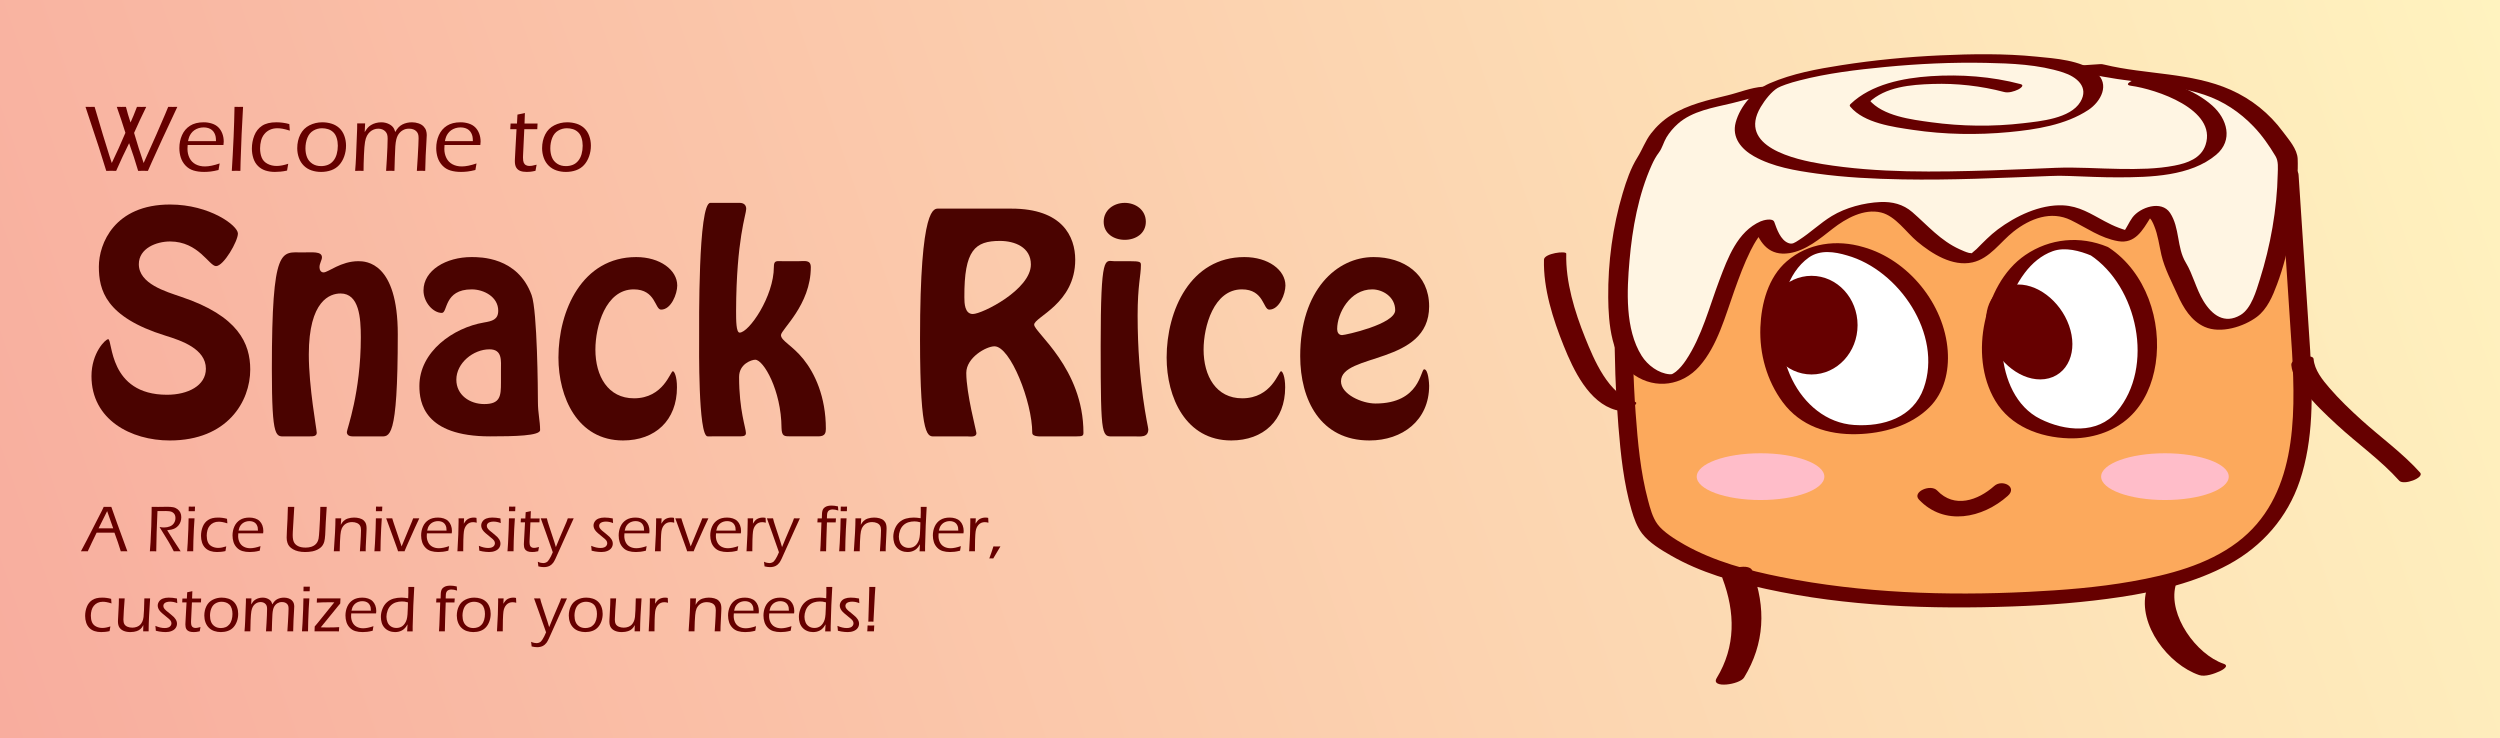 <?xml version="1.0" encoding="utf-8"?>
<!-- Generator: Adobe Illustrator 15.1.0, SVG Export Plug-In . SVG Version: 6.00 Build 0)  -->
<!DOCTYPE svg PUBLIC "-//W3C//DTD SVG 1.1//EN" "http://www.w3.org/Graphics/SVG/1.1/DTD/svg11.dtd">
<svg version="1.1" id="Layer_1" xmlns="http://www.w3.org/2000/svg" xmlns:xlink="http://www.w3.org/1999/xlink" x="0px" y="0px"
	 width="1280px" height="377.895px" viewBox="0 36.974 1280 377.895" enable-background="new 0 36.974 1280 377.895"
	 xml:space="preserve">
<rect x="0" y="36.974" width="1280" height="377.895" fill="#808080" stroke="none"/>
<linearGradient id="SVGID_1_" gradientUnits="userSpaceOnUse" x1="193.097" y1="-263.828" x2="1450.793" y2="172.643" gradientTransform="matrix(1 0 0 -1 -181 180)">
	<stop  offset="0" style="stop-color:#F8AD9E"/>
	<stop  offset="1" style="stop-color:#FFF3BF"/>
</linearGradient>
<rect y="36.974" fill="url(#SVGID_1_)" width="1280" height="377.895"/>
<g>
	<g enable-background="new    ">
		<path fill="#660000" d="M41.427,319.244l3.035-5.737l7.739-15.128l0.901-1.901l1.936,0.017c0.601,0,1.252-0.005,1.953-0.017
			l2.884,8.173l5.335,14.594l-1.584-0.033c-0.301,0-0.896,0.011-1.785,0.033c-0.3-1.067-0.797-2.613-1.491-4.637
			c-0.694-2.023-1.28-3.663-1.757-4.92H49.48l-2.416,4.986l-2.132,4.57l-1.711-0.033C42.942,319.211,42.344,319.222,41.427,319.244z
			 M50.463,307.485h7.497l-3.098-8.822L50.463,307.485z"/>
		<path fill="#660000" d="M76.736,319.244l0.333-4.486l0.383-8.289l0.166-6.972c0.022-1.412,0.033-2.419,0.033-3.02
			c1.334,0.022,2.441,0.033,3.32,0.033c0.756,0,1.593-0.011,2.511-0.033c0.917-0.021,1.67-0.033,2.26-0.033
			c1.034,0,1.977,0.072,2.827,0.217s1.613,0.476,2.286,0.992c0.673,0.518,1.167,1.118,1.484,1.802s0.476,1.459,0.476,2.326
			c0,0.834-0.125,1.607-0.375,2.318c-0.25,0.712-0.617,1.357-1.101,1.935c-0.483,0.579-1.059,1.051-1.726,1.418
			c-0.511,0.278-1.15,0.506-1.917,0.684c-0.511,0.111-1.211,0.217-2.101,0.317l2.934,4.687l3.035,4.653
			c0.211,0.323,0.517,0.807,0.917,1.451c-0.863-0.022-1.438-0.033-1.726-0.033c-0.31,0-0.902,0.011-1.776,0.033l-1.204-2.285
			c-0.246-0.444-0.491-0.884-0.735-1.317c-0.246-0.434-0.513-0.9-0.803-1.401l-3.778-6.154c-0.156-0.244-0.413-0.673-0.769-1.284
			c0.856,0.156,1.612,0.233,2.268,0.233c1.112,0,2.121-0.184,3.027-0.55c0.906-0.367,1.606-0.937,2.102-1.71
			c0.495-0.772,0.742-1.632,0.742-2.577c0-0.511-0.078-0.986-0.233-1.426c-0.156-0.439-0.403-0.809-0.742-1.109
			c-0.339-0.3-0.673-0.517-1.001-0.65c-0.328-0.133-0.75-0.233-1.268-0.3c-0.517-0.067-1.065-0.101-1.643-0.101l-2.369,0.033
			c-1.023,0-1.673-0.005-1.951-0.017c-0.344,7.473-0.554,14.344-0.631,20.615l-1.636-0.033
			C78.11,319.211,77.57,319.222,76.736,319.244z"/>
		<path fill="#660000" d="M95.816,319.244l0.289-4.203l0.323-7.172l0.136-5.521l1.536,0.017l1.502-0.017
			c-0.125,1.734-0.238,3.55-0.34,5.445c-0.102,1.896-0.184,3.967-0.247,6.213s-0.094,3.992-0.094,5.237
			c-0.701-0.022-1.202-0.033-1.502-0.033C97.141,319.211,96.606,319.222,95.816,319.244z M96.583,298.713
			c0.033-1.045,0.05-1.835,0.05-2.368c0.611,0.022,1.151,0.033,1.618,0.033c0.589,0,1.123-0.011,1.601-0.033
			c-0.022,0.345-0.056,1.134-0.1,2.368c-0.601-0.011-1.118-0.017-1.551-0.017S97.228,298.702,96.583,298.713z"/>
		<path fill="#660000" d="M115.847,316.709c-0.022,0.178-0.081,0.509-0.175,0.992c-0.095,0.483-0.175,0.959-0.242,1.426
			c-0.812,0.189-1.593,0.317-2.344,0.384c-0.75,0.067-1.409,0.101-1.976,0.101c-1.201,0-2.31-0.161-3.328-0.484
			c-1.017-0.322-1.904-0.853-2.66-1.593c-0.756-0.739-1.312-1.656-1.668-2.752c-0.356-1.095-0.534-2.248-0.534-3.461
			c0-1.634,0.289-3.186,0.867-4.653c0.578-1.467,1.49-2.618,2.735-3.452s2.941-1.251,5.087-1.251c1.579,0,3.119,0.212,4.62,0.634
			c0.067,0.945,0.128,1.724,0.184,2.335c-1.057-0.333-1.918-0.559-2.585-0.675c-0.667-0.117-1.284-0.176-1.851-0.176
			c-0.979,0-1.854,0.178-2.627,0.534c-0.773,0.355-1.432,0.861-1.977,1.518s-0.937,1.435-1.176,2.335s-0.358,1.818-0.358,2.752
			c0,1.257,0.194,2.357,0.583,3.303s1.07,1.676,2.043,2.193c0.973,0.517,2.065,0.775,3.277,0.775
			C112.923,317.493,114.291,317.231,115.847,316.709z"/>
		<path fill="#660000" d="M133.376,316.592c-0.134,0.612-0.267,1.391-0.4,2.335c-1.067,0.268-1.993,0.448-2.777,0.543
			c-0.784,0.094-1.565,0.142-2.344,0.142c-1.39,0-2.638-0.167-3.744-0.501c-1.106-0.333-2.054-0.914-2.844-1.742
			s-1.356-1.776-1.701-2.844s-0.517-2.196-0.517-3.386c0-1.657,0.317-3.194,0.951-4.612c0.634-1.417,1.587-2.532,2.86-3.344
			c1.273-0.812,2.888-1.218,4.845-1.218c1.012,0,1.979,0.147,2.902,0.442c0.922,0.295,1.69,0.742,2.301,1.343
			c0.611,0.6,1.084,1.343,1.418,2.227s0.5,1.849,0.5,2.894c0,0.4-0.033,0.789-0.1,1.167h-12.726
			c-0.044,0.612-0.067,1.079-0.067,1.401c0,1.168,0.245,2.243,0.734,3.228c0.489,0.983,1.212,1.729,2.168,2.234
			c0.956,0.507,2.057,0.759,3.302,0.759C129.574,317.659,131.319,317.304,133.376,316.592z M122.135,308.653h9.94
			c-0.011-0.7-0.056-1.245-0.133-1.635c-0.078-0.389-0.223-0.792-0.434-1.209c-0.211-0.417-0.498-0.778-0.859-1.084
			s-0.795-0.539-1.301-0.701c-0.506-0.16-1.054-0.241-1.643-0.241c-0.634,0-1.237,0.089-1.81,0.267s-1.079,0.423-1.518,0.734
			c-0.439,0.311-0.812,0.675-1.118,1.092c-0.306,0.417-0.534,0.82-0.684,1.209C122.427,307.475,122.279,307.997,122.135,308.653z"/>
		<path fill="#660000" d="M147.398,296.478l1.654,0.017l1.62-0.017l-0.751,12.726l-0.05,1.552v0.316
			c0,1.546,0.228,2.744,0.684,3.595s1.182,1.509,2.177,1.977c0.995,0.467,2.254,0.7,3.778,0.7c1.023,0,1.968-0.134,2.836-0.4
			c0.723-0.233,1.337-0.545,1.843-0.934c0.506-0.39,0.926-0.867,1.259-1.435c0.312-0.545,0.534-1.162,0.667-1.852
			c0.155-0.867,0.294-2.379,0.416-4.536l0.298-5.371c0.088-1.979,0.149-4.092,0.182-6.338l1.721,0.017l1.553-0.017l-0.486,7.855
			l-0.302,6.505c-0.1,1.513-0.261,2.686-0.483,3.52c-0.167,0.59-0.411,1.146-0.734,1.668c-0.289,0.467-0.645,0.884-1.067,1.251
			c-0.5,0.444-1.106,0.84-1.818,1.184c-0.756,0.356-1.556,0.623-2.401,0.801c-1.211,0.233-2.468,0.351-3.769,0.351
			c-1.267,0-2.451-0.128-3.552-0.384c-0.956-0.223-1.834-0.562-2.635-1.018s-1.439-0.973-1.917-1.551
			c-0.4-0.467-0.717-1.057-0.95-1.769c-0.267-0.8-0.4-1.685-0.4-2.651c0-1.034,0.041-2.219,0.124-3.553s0.188-3.347,0.314-6.038
			C147.335,299.958,147.398,297.901,147.398,296.478z"/>
		<path fill="#660000" d="M170.92,319.244c0.532-6.972,0.808-12.604,0.831-16.896l1.503,0.017c0.367,0,0.851-0.006,1.453-0.017
			l-0.221,3.336c0.278-0.467,0.5-0.826,0.667-1.076c0.167-0.25,0.389-0.514,0.667-0.792c0.278-0.278,0.606-0.536,0.984-0.775
			c0.378-0.239,0.823-0.439,1.335-0.601s1.031-0.28,1.56-0.358s1.054-0.117,1.577-0.117c0.957,0,1.88,0.117,2.77,0.351
			s1.621,0.614,2.194,1.143s0.957,1.12,1.151,1.776c0.195,0.656,0.292,1.362,0.292,2.118c0,0.145-0.006,0.423-0.017,0.834
			c-0.011,0.411-0.033,0.95-0.066,1.617l-0.331,6.988c-0.022,0.668-0.039,1.484-0.049,2.452c-0.501-0.022-0.975-0.033-1.42-0.033
			c-0.546,0-1.058,0.011-1.537,0.033c0.112-1.346,0.196-2.641,0.252-3.886l0.219-3.887c0.067-1.334,0.101-2.34,0.101-3.019
			c0-0.979-0.167-1.76-0.501-2.344c-0.334-0.583-0.868-1.034-1.603-1.351c-0.735-0.317-1.559-0.476-2.472-0.476
			c-1.292,0-2.399,0.306-3.323,0.918c-0.846,0.566-1.503,1.373-1.971,2.418c-0.323,0.745-0.551,1.846-0.685,3.303
			c-0.169,1.745-0.288,4.52-0.356,8.322c-0.62-0.022-1.102-0.033-1.445-0.033C172.138,319.211,171.618,319.222,170.92,319.244z"/>
		<path fill="#660000" d="M191.702,319.244l0.289-4.203l0.323-7.172l0.136-5.521l1.536,0.017l1.502-0.017
			c-0.125,1.734-0.238,3.55-0.34,5.445c-0.102,1.896-0.184,3.967-0.247,6.213s-0.094,3.992-0.094,5.237
			c-0.701-0.022-1.202-0.033-1.502-0.033C193.026,319.211,192.492,319.222,191.702,319.244z M192.469,298.713
			c0.033-1.045,0.05-1.835,0.05-2.368c0.611,0.022,1.151,0.033,1.618,0.033c0.589,0,1.123-0.011,1.601-0.033
			c-0.022,0.345-0.056,1.134-0.1,2.368c-0.601-0.011-1.118-0.017-1.551-0.017S193.114,298.702,192.469,298.713z"/>
		<path fill="#660000" d="M203.817,319.244l-0.568-1.685c-0.189-0.545-0.634-1.784-1.335-3.72l-4.191-11.491
			c0.678,0.011,1.212,0.017,1.602,0.017c0.422,0,0.922-0.006,1.501-0.017l0.351,1.168c0.1,0.333,0.272,0.867,0.518,1.601
			l3.926,11.625L210.908,304l0.632-1.651c0.658,0.011,1.182,0.017,1.572,0.017c0.39,0,0.914-0.006,1.572-0.017l-2.166,4.653
			l-4.349,9.707l-1.066,2.535c-0.689-0.022-1.229-0.033-1.618-0.033C205.084,319.211,204.528,319.222,203.817,319.244z"/>
		<path fill="#660000" d="M229.946,316.592c-0.134,0.612-0.267,1.391-0.4,2.335c-1.067,0.268-1.993,0.448-2.777,0.543
			c-0.784,0.094-1.565,0.142-2.344,0.142c-1.39,0-2.638-0.167-3.744-0.501c-1.106-0.333-2.054-0.914-2.844-1.742
			s-1.356-1.776-1.701-2.844s-0.517-2.196-0.517-3.386c0-1.657,0.317-3.194,0.951-4.612c0.634-1.417,1.587-2.532,2.86-3.344
			c1.273-0.812,2.888-1.218,4.845-1.218c1.012,0,1.979,0.147,2.902,0.442c0.922,0.295,1.69,0.742,2.301,1.343
			c0.611,0.6,1.084,1.343,1.418,2.227s0.5,1.849,0.5,2.894c0,0.4-0.033,0.789-0.1,1.167h-12.726
			c-0.044,0.612-0.067,1.079-0.067,1.401c0,1.168,0.245,2.243,0.734,3.228c0.489,0.983,1.212,1.729,2.168,2.234
			c0.956,0.507,2.057,0.759,3.302,0.759C226.144,317.659,227.889,317.304,229.946,316.592z M218.705,308.653h9.94
			c-0.011-0.7-0.056-1.245-0.133-1.635c-0.078-0.389-0.223-0.792-0.434-1.209c-0.211-0.417-0.498-0.778-0.859-1.084
			s-0.795-0.539-1.301-0.701c-0.506-0.16-1.054-0.241-1.643-0.241c-0.634,0-1.237,0.089-1.81,0.267s-1.079,0.423-1.518,0.734
			c-0.439,0.311-0.812,0.675-1.118,1.092c-0.306,0.417-0.534,0.82-0.684,1.209C218.997,307.475,218.849,307.997,218.705,308.653z"/>
		<path fill="#660000" d="M234.199,319.244c0.4-6.416,0.6-11.536,0.6-15.361l-0.017-1.534c0.567,0.011,1.035,0.017,1.401,0.017
			c0.423,0,0.896-0.006,1.418-0.017l-0.133,2.769c0.412-0.689,0.776-1.209,1.093-1.56c0.317-0.35,0.675-0.639,1.075-0.867
			c0.4-0.228,0.854-0.405,1.359-0.533s1.031-0.192,1.576-0.192c0.467,0,0.928,0.056,1.384,0.167c0.011,0.733,0.05,1.557,0.117,2.469
			c-0.689-0.189-1.306-0.284-1.851-0.284c-0.656,0-1.245,0.108-1.768,0.325s-0.992,0.545-1.409,0.984s-0.758,0.965-1.025,1.576
			c-0.222,0.489-0.392,1.123-0.508,1.901s-0.208,2.196-0.275,4.253c-0.044,1.501-0.066,3.092-0.066,4.771v1.117
			c-0.601-0.022-1.085-0.033-1.452-0.033C235.384,319.211,234.877,319.222,234.199,319.244z"/>
		<path fill="#660000" d="M245.407,318.927l-0.1-1.226c0-0.134-0.044-0.56-0.133-1.275c1.712,0.745,3.292,1.117,4.737,1.117
			c0.756,0,1.396-0.1,1.918-0.299c0.522-0.2,0.915-0.496,1.176-0.89s0.392-0.801,0.392-1.222c0-0.232-0.036-0.466-0.108-0.698
			s-0.181-0.457-0.325-0.673s-0.358-0.454-0.642-0.715s-0.873-0.752-1.768-1.475s-1.573-1.287-2.035-1.693
			c-0.461-0.405-0.856-0.822-1.184-1.251c-0.328-0.428-0.57-0.858-0.726-1.292c-0.156-0.434-0.233-0.873-0.233-1.318
			c0-0.711,0.225-1.4,0.675-2.067c0.45-0.668,1.101-1.165,1.951-1.493c0.851-0.328,1.849-0.492,2.994-0.492
			c1.278,0,2.685,0.15,4.22,0.45c0.044,0.867,0.1,1.663,0.167,2.386c-1.245-0.512-2.474-0.768-3.686-0.768
			c-0.656,0-1.265,0.086-1.826,0.259c-0.562,0.172-0.973,0.431-1.234,0.775s-0.392,0.723-0.392,1.134
			c0,0.268,0.044,0.523,0.133,0.768c0.089,0.244,0.248,0.509,0.476,0.792c0.228,0.283,0.503,0.564,0.825,0.843
			c0.323,0.277,0.965,0.8,1.927,1.567c0.961,0.768,1.62,1.334,1.976,1.701s0.662,0.745,0.917,1.134
			c0.256,0.39,0.442,0.776,0.559,1.159c0.117,0.384,0.175,0.776,0.175,1.177c0,0.778-0.231,1.501-0.692,2.168
			s-1.148,1.184-2.06,1.551c-0.912,0.367-1.935,0.551-3.069,0.551c-0.479,0-1.04-0.031-1.685-0.092
			c-0.645-0.062-1.192-0.134-1.643-0.217C246.633,319.219,246.074,319.094,245.407,318.927z"/>
		<path fill="#660000" d="M259.834,319.244l0.289-4.203l0.323-7.172l0.136-5.521l1.536,0.017l1.502-0.017
			c-0.125,1.734-0.238,3.55-0.34,5.445c-0.102,1.896-0.184,3.967-0.247,6.213s-0.094,3.992-0.094,5.237
			c-0.701-0.022-1.202-0.033-1.502-0.033C261.159,319.211,260.625,319.222,259.834,319.244z M260.602,298.713
			c0.033-1.045,0.05-1.835,0.05-2.368c0.611,0.022,1.151,0.033,1.618,0.033c0.589,0,1.123-0.011,1.601-0.033
			c-0.022,0.345-0.056,1.134-0.1,2.368c-0.601-0.011-1.118-0.017-1.551-0.017S261.246,298.702,260.602,298.713z"/>
		<path fill="#660000" d="M275.962,317.043c-0.123,0.545-0.256,1.268-0.4,2.168c-0.756,0.178-1.357,0.289-1.801,0.333
			c-0.445,0.045-0.868,0.067-1.268,0.067c-0.99,0-1.788-0.125-2.394-0.376c-0.606-0.25-1.07-0.65-1.393-1.2
			c-0.323-0.551-0.484-1.298-0.484-2.243c0-0.123,0.005-0.34,0.017-0.65c0.011-0.312,0.068-1.396,0.169-3.253l0.408-7.472h-2.229
			c0.044-0.467,0.083-1.135,0.117-2.002h2.274c0.056-0.622,0.112-1.685,0.168-3.186c1.042-0.2,1.924-0.389,2.645-0.566
			c-0.077,1.646-0.121,2.896-0.132,3.752h4.635c-0.056,0.701-0.089,1.368-0.1,2.002h-4.618l-0.445,9.39l-0.016,0.718
			c0,0.812,0.091,1.42,0.274,1.826s0.458,0.697,0.824,0.875c0.367,0.179,0.75,0.268,1.149,0.268c0.278,0,0.578-0.022,0.899-0.067
			C274.585,317.382,275.152,317.254,275.962,317.043z"/>
		<path fill="#660000" d="M275.646,326.967c-0.078-0.939-0.172-1.734-0.284-2.386c0.557,0.268,1.074,0.447,1.553,0.542
			s0.885,0.143,1.219,0.143c0.434,0,0.857-0.079,1.269-0.235c0.412-0.156,0.746-0.363,1.001-0.62s0.526-0.612,0.81-1.064
			c0.284-0.453,0.584-0.983,0.902-1.592s0.622-1.289,0.912-2.041l-3.559-10.125l-2.606-7.239c0.811,0.022,1.35,0.033,1.616,0.033
			c0.312,0,0.816-0.011,1.517-0.033c0.178,0.778,0.329,1.372,0.451,1.783c0.123,0.412,0.39,1.251,0.803,2.517l2.524,7.651
			c0.279,0.866,0.557,1.8,0.836,2.8l1.887-4.601l3.49-8.15c0.1-0.244,0.197-0.497,0.292-0.758c0.094-0.262,0.242-0.676,0.442-1.242
			c0.708,0.022,1.2,0.033,1.477,0.033c0.232,0,0.747-0.011,1.543-0.033c-0.434,0.989-1.483,3.295-3.15,6.917l-6.182,13.751
			c-0.434,0.922-0.829,1.622-1.185,2.1c-0.29,0.378-0.602,0.706-0.935,0.983c-0.267,0.233-0.568,0.434-0.901,0.601
			c-0.412,0.2-0.857,0.355-1.335,0.467c-0.523,0.11-1.058,0.166-1.603,0.166C277.593,327.333,276.658,327.211,275.646,326.967z"/>
		<path fill="#660000" d="M302.915,318.927l-0.1-1.226c0-0.134-0.044-0.56-0.133-1.275c1.712,0.745,3.292,1.117,4.737,1.117
			c0.756,0,1.396-0.1,1.918-0.299c0.522-0.2,0.915-0.496,1.176-0.89s0.392-0.801,0.392-1.222c0-0.232-0.036-0.466-0.108-0.698
			s-0.181-0.457-0.325-0.673s-0.358-0.454-0.642-0.715s-0.873-0.752-1.768-1.475s-1.573-1.287-2.035-1.693
			c-0.461-0.405-0.856-0.822-1.184-1.251c-0.328-0.428-0.57-0.858-0.726-1.292c-0.156-0.434-0.233-0.873-0.233-1.318
			c0-0.711,0.225-1.4,0.675-2.067c0.45-0.668,1.101-1.165,1.951-1.493c0.851-0.328,1.849-0.492,2.994-0.492
			c1.278,0,2.685,0.15,4.22,0.45c0.044,0.867,0.1,1.663,0.167,2.386c-1.245-0.512-2.474-0.768-3.686-0.768
			c-0.656,0-1.265,0.086-1.826,0.259c-0.562,0.172-0.973,0.431-1.234,0.775s-0.392,0.723-0.392,1.134
			c0,0.268,0.044,0.523,0.133,0.768c0.089,0.244,0.248,0.509,0.476,0.792c0.228,0.283,0.503,0.564,0.825,0.843
			c0.323,0.277,0.965,0.8,1.927,1.567c0.961,0.768,1.62,1.334,1.976,1.701s0.662,0.745,0.917,1.134
			c0.256,0.39,0.442,0.776,0.559,1.159c0.117,0.384,0.175,0.776,0.175,1.177c0,0.778-0.231,1.501-0.692,2.168
			s-1.148,1.184-2.06,1.551c-0.912,0.367-1.935,0.551-3.069,0.551c-0.479,0-1.04-0.031-1.685-0.092
			c-0.645-0.062-1.192-0.134-1.643-0.217C304.141,319.219,303.583,319.094,302.915,318.927z"/>
		<path fill="#660000" d="M331.085,316.592c-0.134,0.612-0.267,1.391-0.4,2.335c-1.067,0.268-1.993,0.448-2.777,0.543
			c-0.784,0.094-1.565,0.142-2.344,0.142c-1.39,0-2.638-0.167-3.744-0.501c-1.106-0.333-2.054-0.914-2.844-1.742
			s-1.356-1.776-1.701-2.844s-0.517-2.196-0.517-3.386c0-1.657,0.317-3.194,0.951-4.612c0.634-1.417,1.587-2.532,2.86-3.344
			c1.273-0.812,2.888-1.218,4.845-1.218c1.012,0,1.979,0.147,2.902,0.442c0.922,0.295,1.69,0.742,2.301,1.343
			c0.611,0.6,1.084,1.343,1.418,2.227s0.5,1.849,0.5,2.894c0,0.4-0.033,0.789-0.1,1.167H319.71
			c-0.044,0.612-0.067,1.079-0.067,1.401c0,1.168,0.245,2.243,0.734,3.228c0.489,0.983,1.212,1.729,2.168,2.234
			c0.956,0.507,2.057,0.759,3.302,0.759C327.283,317.659,329.028,317.304,331.085,316.592z M319.844,308.653h9.94
			c-0.011-0.7-0.056-1.245-0.133-1.635c-0.078-0.389-0.223-0.792-0.434-1.209c-0.211-0.417-0.498-0.778-0.859-1.084
			s-0.795-0.539-1.301-0.701c-0.506-0.16-1.054-0.241-1.643-0.241c-0.634,0-1.237,0.089-1.81,0.267s-1.079,0.423-1.518,0.734
			c-0.439,0.311-0.812,0.675-1.118,1.092c-0.306,0.417-0.534,0.82-0.684,1.209C320.136,307.475,319.988,307.997,319.844,308.653z"/>
		<path fill="#660000" d="M335.338,319.244c0.4-6.416,0.6-11.536,0.6-15.361l-0.017-1.534c0.567,0.011,1.035,0.017,1.401,0.017
			c0.423,0,0.896-0.006,1.418-0.017l-0.133,2.769c0.412-0.689,0.776-1.209,1.093-1.56c0.317-0.35,0.675-0.639,1.075-0.867
			c0.4-0.228,0.854-0.405,1.359-0.533s1.031-0.192,1.576-0.192c0.467,0,0.928,0.056,1.384,0.167c0.011,0.733,0.05,1.557,0.117,2.469
			c-0.689-0.189-1.306-0.284-1.851-0.284c-0.656,0-1.245,0.108-1.768,0.325s-0.992,0.545-1.409,0.984s-0.758,0.965-1.025,1.576
			c-0.222,0.489-0.392,1.123-0.508,1.901s-0.208,2.196-0.275,4.253c-0.044,1.501-0.066,3.092-0.066,4.771v1.117
			c-0.601-0.022-1.085-0.033-1.452-0.033C336.523,319.211,336.017,319.222,335.338,319.244z"/>
		<path fill="#660000" d="M351.84,319.244l-0.568-1.685c-0.189-0.545-0.634-1.784-1.335-3.72l-4.191-11.491
			c0.678,0.011,1.212,0.017,1.602,0.017c0.422,0,0.922-0.006,1.501-0.017l0.351,1.168c0.1,0.333,0.272,0.867,0.518,1.601
			l3.926,11.625L358.932,304l0.632-1.651c0.658,0.011,1.182,0.017,1.572,0.017c0.39,0,0.914-0.006,1.572-0.017l-2.166,4.653
			l-4.349,9.707l-1.066,2.535c-0.689-0.022-1.229-0.033-1.618-0.033C353.108,319.211,352.552,319.222,351.84,319.244z"/>
		<path fill="#660000" d="M377.969,316.592c-0.134,0.612-0.267,1.391-0.4,2.335c-1.067,0.268-1.993,0.448-2.777,0.543
			c-0.784,0.094-1.565,0.142-2.344,0.142c-1.39,0-2.638-0.167-3.744-0.501c-1.106-0.333-2.054-0.914-2.844-1.742
			s-1.356-1.776-1.701-2.844s-0.517-2.196-0.517-3.386c0-1.657,0.317-3.194,0.951-4.612c0.634-1.417,1.587-2.532,2.86-3.344
			c1.273-0.812,2.888-1.218,4.845-1.218c1.012,0,1.979,0.147,2.902,0.442c0.922,0.295,1.69,0.742,2.301,1.343
			c0.611,0.6,1.084,1.343,1.418,2.227s0.5,1.849,0.5,2.894c0,0.4-0.033,0.789-0.1,1.167h-12.726
			c-0.044,0.612-0.067,1.079-0.067,1.401c0,1.168,0.245,2.243,0.734,3.228c0.489,0.983,1.212,1.729,2.168,2.234
			c0.956,0.507,2.057,0.759,3.302,0.759C374.167,317.659,375.912,317.304,377.969,316.592z M366.728,308.653h9.94
			c-0.011-0.7-0.056-1.245-0.133-1.635c-0.078-0.389-0.223-0.792-0.434-1.209c-0.211-0.417-0.498-0.778-0.859-1.084
			s-0.795-0.539-1.301-0.701c-0.506-0.16-1.054-0.241-1.643-0.241c-0.634,0-1.237,0.089-1.81,0.267s-1.079,0.423-1.518,0.734
			c-0.439,0.311-0.812,0.675-1.118,1.092c-0.306,0.417-0.534,0.82-0.684,1.209C367.02,307.475,366.872,307.997,366.728,308.653z"/>
		<path fill="#660000" d="M382.222,319.244c0.4-6.416,0.6-11.536,0.6-15.361l-0.017-1.534c0.567,0.011,1.035,0.017,1.401,0.017
			c0.423,0,0.896-0.006,1.418-0.017l-0.133,2.769c0.412-0.689,0.776-1.209,1.093-1.56c0.317-0.35,0.675-0.639,1.075-0.867
			c0.4-0.228,0.854-0.405,1.359-0.533s1.031-0.192,1.576-0.192c0.467,0,0.928,0.056,1.384,0.167c0.011,0.733,0.05,1.557,0.117,2.469
			c-0.689-0.189-1.306-0.284-1.851-0.284c-0.656,0-1.245,0.108-1.768,0.325s-0.992,0.545-1.409,0.984s-0.758,0.965-1.025,1.576
			c-0.222,0.489-0.392,1.123-0.508,1.901s-0.208,2.196-0.275,4.253c-0.044,1.501-0.066,3.092-0.066,4.771v1.117
			c-0.601-0.022-1.085-0.033-1.452-0.033C383.407,319.211,382.901,319.222,382.222,319.244z"/>
		<path fill="#660000" d="M391.446,326.967c-0.078-0.939-0.172-1.734-0.284-2.386c0.557,0.268,1.074,0.447,1.553,0.542
			s0.885,0.143,1.219,0.143c0.434,0,0.857-0.079,1.269-0.235c0.412-0.156,0.746-0.363,1.001-0.62s0.526-0.612,0.81-1.064
			c0.284-0.453,0.584-0.983,0.902-1.592s0.622-1.289,0.912-2.041l-3.559-10.125l-2.606-7.239c0.811,0.022,1.35,0.033,1.616,0.033
			c0.312,0,0.816-0.011,1.517-0.033c0.178,0.778,0.329,1.372,0.451,1.783c0.123,0.412,0.39,1.251,0.803,2.517l2.524,7.651
			c0.279,0.866,0.557,1.8,0.836,2.8l1.887-4.601l3.49-8.15c0.1-0.244,0.197-0.497,0.292-0.758c0.094-0.262,0.242-0.676,0.442-1.242
			c0.708,0.022,1.2,0.033,1.477,0.033c0.232,0,0.747-0.011,1.543-0.033c-0.434,0.989-1.483,3.295-3.15,6.917l-6.182,13.751
			c-0.434,0.922-0.829,1.622-1.185,2.1c-0.29,0.378-0.602,0.706-0.935,0.983c-0.267,0.233-0.568,0.434-0.901,0.601
			c-0.412,0.2-0.857,0.355-1.335,0.467c-0.523,0.11-1.058,0.166-1.603,0.166C393.393,327.333,392.458,327.211,391.446,326.967z"/>
		<path fill="#660000" d="M419.949,319.244l0.183-3.065l0.448-11.729h-2.082c0.056-0.549,0.1-1.238,0.134-2.068h2.15
			c0.022-1.034,0.047-1.826,0.075-2.377c0.028-0.55,0.1-1.045,0.217-1.484c0.117-0.438,0.289-0.812,0.517-1.117
			s0.545-0.586,0.951-0.842c0.406-0.256,0.878-0.442,1.418-0.56c0.539-0.116,1.159-0.175,1.86-0.175c0.923,0,1.996,0.14,3.219,0.417
			c0.022,0.667,0.078,1.373,0.167,2.118c-1.057-0.367-2.018-0.55-2.886-0.55c-0.422,0-0.812,0.056-1.167,0.166
			c-0.356,0.111-0.642,0.259-0.859,0.442s-0.395,0.425-0.534,0.726c-0.139,0.3-0.233,0.656-0.283,1.067
			c-0.05,0.411-0.075,0.896-0.075,1.451l-0.017,0.717h4.637c-0.056,0.482-0.106,1.172-0.15,2.068h-4.473l-0.296,8.513l-0.148,6.281
			c-0.69-0.022-1.197-0.033-1.52-0.033C421.124,319.211,420.628,319.222,419.949,319.244z"/>
		<path fill="#660000" d="M429.656,319.244l0.289-4.203l0.323-7.172l0.136-5.521l1.536,0.017l1.502-0.017
			c-0.125,1.734-0.238,3.55-0.34,5.445c-0.102,1.896-0.184,3.967-0.247,6.213s-0.094,3.992-0.094,5.237
			c-0.701-0.022-1.202-0.033-1.502-0.033C430.98,319.211,430.446,319.222,429.656,319.244z M430.423,298.713
			c0.033-1.045,0.05-1.835,0.05-2.368c0.611,0.022,1.151,0.033,1.618,0.033c0.589,0,1.123-0.011,1.601-0.033
			c-0.022,0.345-0.056,1.134-0.1,2.368c-0.601-0.011-1.118-0.017-1.551-0.017S431.068,298.702,430.423,298.713z"/>
		<path fill="#660000" d="M437.162,319.244c0.532-6.972,0.808-12.604,0.831-16.896l1.503,0.017c0.367,0,0.851-0.006,1.453-0.017
			l-0.221,3.336c0.278-0.467,0.5-0.826,0.667-1.076c0.167-0.25,0.389-0.514,0.667-0.792c0.278-0.278,0.606-0.536,0.984-0.775
			c0.378-0.239,0.823-0.439,1.335-0.601s1.031-0.28,1.56-0.358s1.054-0.117,1.577-0.117c0.957,0,1.88,0.117,2.77,0.351
			s1.621,0.614,2.194,1.143s0.957,1.12,1.151,1.776c0.195,0.656,0.292,1.362,0.292,2.118c0,0.145-0.006,0.423-0.017,0.834
			c-0.011,0.411-0.033,0.95-0.066,1.617l-0.331,6.988c-0.022,0.668-0.039,1.484-0.049,2.452c-0.501-0.022-0.975-0.033-1.42-0.033
			c-0.546,0-1.058,0.011-1.537,0.033c0.112-1.346,0.196-2.641,0.252-3.886l0.219-3.887c0.067-1.334,0.101-2.34,0.101-3.019
			c0-0.979-0.167-1.76-0.501-2.344c-0.334-0.583-0.868-1.034-1.603-1.351c-0.735-0.317-1.559-0.476-2.472-0.476
			c-1.292,0-2.399,0.306-3.323,0.918c-0.846,0.566-1.503,1.373-1.971,2.418c-0.323,0.745-0.551,1.846-0.685,3.303
			c-0.169,1.745-0.288,4.52-0.356,8.322c-0.62-0.022-1.102-0.033-1.445-0.033C438.379,319.211,437.859,319.222,437.162,319.244z"/>
		<path fill="#660000" d="M473.639,319.277c-0.656-0.022-1.112-0.033-1.368-0.033c-0.278,0-0.762,0-1.451,0l0.199-3.603
			c-0.356,0.623-0.662,1.104-0.917,1.442c-0.256,0.34-0.559,0.659-0.909,0.959c-0.351,0.301-0.756,0.57-1.217,0.81
			c-0.462,0.239-0.976,0.425-1.543,0.559c-0.567,0.133-1.167,0.2-1.801,0.2c-1.079,0-2.087-0.195-3.027-0.584
			c-0.94-0.389-1.738-0.945-2.394-1.668s-1.128-1.564-1.417-2.526s-0.434-1.966-0.434-3.011c0-1.401,0.272-2.779,0.817-4.137
			c0.545-1.356,1.315-2.477,2.31-3.36c0.995-0.884,2.121-1.498,3.377-1.843s2.59-0.518,4.002-0.518c0.978,0,2.14,0.111,3.485,0.334
			c0.055-1.212,0.083-2.219,0.083-3.02c0-1.156-0.006-2.09-0.017-2.802l1.519,0.017c0.378,0,0.885-0.005,1.519-0.017l-0.483,9.421
			l-0.333,10.79V319.277z M471.234,304.4c-0.667-0.2-1.237-0.328-1.709-0.384c-0.473-0.056-0.931-0.083-1.376-0.083
			c-1.067,0-2.087,0.152-3.06,0.458c-0.973,0.306-1.829,0.81-2.568,1.51s-1.309,1.59-1.709,2.668c-0.4,1.079-0.6,2.136-0.6,3.169
			c0,1.034,0.189,1.999,0.567,2.895c0.378,0.895,0.964,1.596,1.759,2.102s1.721,0.759,2.777,0.759c0.634,0,1.212-0.086,1.734-0.259
			c0.522-0.172,0.998-0.426,1.426-0.759c0.428-0.334,0.831-0.784,1.209-1.352c0.378-0.566,0.678-1.223,0.9-1.968
			c0.189-0.656,0.328-1.54,0.417-2.651c0.044-0.545,0.094-1.596,0.15-3.152L471.234,304.4z"/>
		<path fill="#660000" d="M491.951,316.592c-0.134,0.612-0.267,1.391-0.4,2.335c-1.067,0.268-1.993,0.448-2.777,0.543
			c-0.784,0.094-1.565,0.142-2.344,0.142c-1.39,0-2.638-0.167-3.744-0.501c-1.106-0.333-2.054-0.914-2.844-1.742
			s-1.356-1.776-1.701-2.844s-0.517-2.196-0.517-3.386c0-1.657,0.317-3.194,0.951-4.612c0.634-1.417,1.587-2.532,2.86-3.344
			c1.273-0.812,2.888-1.218,4.845-1.218c1.012,0,1.979,0.147,2.902,0.442c0.922,0.295,1.69,0.742,2.301,1.343
			c0.611,0.6,1.084,1.343,1.418,2.227s0.5,1.849,0.5,2.894c0,0.4-0.033,0.789-0.1,1.167h-12.726
			c-0.044,0.612-0.067,1.079-0.067,1.401c0,1.168,0.245,2.243,0.734,3.228c0.489,0.983,1.212,1.729,2.168,2.234
			c0.956,0.507,2.057,0.759,3.302,0.759C488.148,317.659,489.894,317.304,491.951,316.592z M480.709,308.653h9.94
			c-0.011-0.7-0.056-1.245-0.133-1.635c-0.078-0.389-0.223-0.792-0.434-1.209c-0.211-0.417-0.498-0.778-0.859-1.084
			s-0.795-0.539-1.301-0.701c-0.506-0.16-1.054-0.241-1.643-0.241c-0.634,0-1.237,0.089-1.81,0.267s-1.079,0.423-1.518,0.734
			c-0.439,0.311-0.812,0.675-1.118,1.092c-0.306,0.417-0.534,0.82-0.684,1.209C481.001,307.475,480.854,307.997,480.709,308.653z"/>
		<path fill="#660000" d="M496.204,319.244c0.4-6.416,0.6-11.536,0.6-15.361l-0.017-1.534c0.567,0.011,1.035,0.017,1.401,0.017
			c0.423,0,0.896-0.006,1.418-0.017l-0.133,2.769c0.412-0.689,0.776-1.209,1.093-1.56c0.317-0.35,0.675-0.639,1.075-0.867
			c0.4-0.228,0.854-0.405,1.359-0.533s1.031-0.192,1.576-0.192c0.467,0,0.928,0.056,1.384,0.167c0.011,0.733,0.05,1.557,0.117,2.469
			c-0.689-0.189-1.306-0.284-1.851-0.284c-0.656,0-1.245,0.108-1.768,0.325s-0.992,0.545-1.409,0.984s-0.758,0.965-1.025,1.576
			c-0.222,0.489-0.392,1.123-0.508,1.901s-0.208,2.196-0.275,4.253c-0.044,1.501-0.066,3.092-0.066,4.771v1.117
			c-0.601-0.022-1.085-0.033-1.452-0.033C497.389,319.211,496.883,319.222,496.204,319.244z"/>
		<path fill="#660000" d="M506.528,322.896c0.845-2.313,1.545-4.364,2.102-6.154c0.745,0.012,1.351,0.017,1.818,0.017
			c0.434,0,1.023-0.005,1.768-0.017c-0.4,0.689-0.759,1.287-1.076,1.793s-0.815,1.343-1.493,2.511l-1.101,1.851
			c-0.4-0.011-0.734-0.017-1-0.017C507.256,322.88,506.917,322.886,506.528,322.896z"/>
	</g>
	<g enable-background="new    ">
		<path fill="#660000" d="M56.521,357.699c-0.022,0.178-0.081,0.509-0.175,0.992c-0.095,0.483-0.175,0.959-0.242,1.426
			c-0.812,0.189-1.593,0.317-2.344,0.384c-0.75,0.067-1.409,0.101-1.976,0.101c-1.201,0-2.31-0.161-3.328-0.484
			c-1.017-0.322-1.904-0.853-2.66-1.593c-0.756-0.739-1.312-1.656-1.668-2.752c-0.356-1.095-0.534-2.248-0.534-3.461
			c0-1.634,0.289-3.186,0.867-4.653c0.578-1.467,1.49-2.618,2.735-3.452s2.941-1.251,5.087-1.251c1.579,0,3.119,0.212,4.62,0.634
			c0.067,0.945,0.128,1.724,0.184,2.335c-1.057-0.333-1.918-0.559-2.585-0.675c-0.667-0.117-1.284-0.176-1.851-0.176
			c-0.979,0-1.854,0.178-2.627,0.534c-0.773,0.355-1.432,0.861-1.977,1.518s-0.937,1.435-1.176,2.335s-0.358,1.818-0.358,2.752
			c0,1.257,0.194,2.357,0.583,3.303s1.07,1.676,2.043,2.193c0.973,0.517,2.065,0.775,3.277,0.775
			C53.597,358.483,54.964,358.222,56.521,357.699z"/>
		<path fill="#660000" d="M76.087,360.234c-0.545-0.022-1.013-0.033-1.402-0.033c-0.445,0-0.906,0.011-1.385,0.033l0.083-3.219
			c-0.267,0.5-0.498,0.887-0.692,1.159c-0.195,0.272-0.437,0.539-0.726,0.801c-0.289,0.261-0.586,0.48-0.893,0.658
			c-0.306,0.178-0.664,0.337-1.076,0.476c-0.411,0.139-0.892,0.256-1.442,0.351c-0.55,0.094-1.137,0.142-1.759,0.142
			c-1.357,0-2.516-0.206-3.478-0.617c-0.962-0.411-1.69-0.995-2.185-1.751c-0.495-0.757-0.742-1.791-0.742-3.103
			c0-0.2,0.011-0.539,0.033-1.018c0.022-0.478,0.055-1.101,0.099-1.868l0.281-5.554l0.049-1.785
			c0.011-0.411,0.017-0.934,0.017-1.567l1.537,0.017c0.312,0,0.791-0.006,1.437-0.017c-0.158,1.946-0.307,4.075-0.447,6.388
			c-0.141,2.313-0.211,3.792-0.211,4.437c0,0.979,0.159,1.76,0.476,2.344s0.846,1.034,1.585,1.351
			c0.74,0.317,1.577,0.476,2.512,0.476c0.823,0,1.613-0.145,2.37-0.434c0.646-0.256,1.19-0.601,1.636-1.034
			c0.478-0.478,0.878-1.095,1.201-1.852c0.233-0.556,0.412-1.272,0.534-2.151c0.078-0.634,0.156-1.773,0.233-3.419
			c0.088-2.002,0.149-4.036,0.183-6.104l1.553,0.017c0.334,0,0.801-0.006,1.402-0.017c-0.155,2.001-0.338,5.043-0.549,9.123
			C76.198,354.708,76.121,357.299,76.087,360.234z"/>
		<path fill="#660000" d="M79.788,359.917l-0.1-1.226c0-0.134-0.044-0.56-0.133-1.275c1.712,0.745,3.292,1.117,4.737,1.117
			c0.756,0,1.396-0.1,1.918-0.299c0.522-0.2,0.915-0.496,1.176-0.89s0.392-0.801,0.392-1.222c0-0.232-0.036-0.466-0.108-0.698
			s-0.181-0.457-0.325-0.673s-0.358-0.454-0.642-0.715s-0.873-0.752-1.768-1.475s-1.573-1.287-2.035-1.693
			c-0.461-0.405-0.856-0.822-1.184-1.251c-0.328-0.428-0.57-0.858-0.726-1.292c-0.156-0.434-0.233-0.873-0.233-1.318
			c0-0.711,0.225-1.4,0.675-2.067c0.45-0.668,1.101-1.165,1.951-1.493c0.851-0.328,1.849-0.492,2.994-0.492
			c1.278,0,2.685,0.15,4.22,0.45c0.044,0.867,0.1,1.663,0.167,2.386c-1.245-0.512-2.474-0.768-3.686-0.768
			c-0.656,0-1.265,0.086-1.826,0.259c-0.562,0.172-0.973,0.431-1.234,0.775s-0.392,0.723-0.392,1.134
			c0,0.268,0.044,0.523,0.133,0.768c0.089,0.244,0.248,0.509,0.476,0.792c0.228,0.283,0.503,0.564,0.825,0.843
			c0.323,0.277,0.965,0.8,1.927,1.567c0.961,0.768,1.62,1.334,1.976,1.701s0.662,0.745,0.917,1.134
			c0.256,0.39,0.442,0.776,0.559,1.159c0.117,0.384,0.175,0.776,0.175,1.177c0,0.778-0.231,1.501-0.692,2.168
			s-1.148,1.184-2.06,1.551c-0.912,0.367-1.935,0.551-3.069,0.551c-0.479,0-1.04-0.031-1.685-0.092
			c-0.645-0.062-1.192-0.134-1.643-0.217C81.014,360.209,80.455,360.084,79.788,359.917z"/>
		<path fill="#660000" d="M102.655,358.033c-0.123,0.545-0.256,1.268-0.4,2.168c-0.756,0.178-1.357,0.289-1.801,0.333
			c-0.445,0.045-0.868,0.067-1.268,0.067c-0.99,0-1.788-0.125-2.394-0.376c-0.606-0.25-1.07-0.65-1.393-1.2
			c-0.323-0.551-0.484-1.298-0.484-2.243c0-0.123,0.005-0.34,0.017-0.65c0.011-0.312,0.068-1.396,0.169-3.253l0.408-7.472h-2.229
			c0.044-0.467,0.083-1.135,0.117-2.002h2.274c0.056-0.622,0.112-1.685,0.168-3.186c1.042-0.2,1.924-0.389,2.645-0.566
			c-0.077,1.646-0.121,2.896-0.132,3.752h4.635c-0.056,0.701-0.089,1.368-0.1,2.002h-4.618l-0.445,9.39l-0.016,0.718
			c0,0.812,0.091,1.42,0.274,1.826s0.458,0.697,0.824,0.875c0.367,0.179,0.75,0.268,1.149,0.268c0.278,0,0.578-0.022,0.899-0.067
			C101.278,358.372,101.844,358.244,102.655,358.033z"/>
		<path fill="#660000" d="M113.512,342.955c1.167,0,2.279,0.167,3.336,0.501c1.056,0.333,1.971,0.861,2.744,1.584
			c0.772,0.723,1.359,1.635,1.76,2.735c0.4,1.101,0.6,2.263,0.6,3.486c0,1.323-0.214,2.591-0.642,3.803s-1.028,2.24-1.801,3.085
			c-0.773,0.846-1.718,1.465-2.835,1.859c-1.117,0.395-2.315,0.593-3.594,0.593c-1.19,0-2.313-0.179-3.369-0.534
			c-1.056-0.355-1.971-0.911-2.744-1.668c-0.773-0.756-1.359-1.682-1.759-2.776c-0.4-1.096-0.601-2.243-0.601-3.444
			c0-1.813,0.367-3.444,1.101-4.896c0.733-1.451,1.812-2.535,3.235-3.252C110.366,343.313,111.889,342.955,113.512,342.955z
			 M113.437,345.073c-1.132,0-2.173,0.284-3.123,0.851c-0.95,0.567-1.652,1.421-2.107,2.561s-0.683,2.382-0.683,3.728
			c0,1.179,0.188,2.238,0.566,3.178c0.377,0.939,0.999,1.698,1.865,2.276c0.866,0.578,1.91,0.867,3.131,0.867
			c0.833,0,1.621-0.142,2.365-0.426c0.744-0.283,1.394-0.753,1.949-1.409c0.555-0.655,0.966-1.459,1.232-2.41
			c0.266-0.95,0.4-1.948,0.4-2.993c0-0.979-0.134-1.896-0.4-2.752c-0.267-0.856-0.675-1.543-1.224-2.061
			c-0.55-0.517-1.171-0.881-1.865-1.092C114.85,345.18,114.147,345.073,113.437,345.073z"/>
		<path fill="#660000" d="M125.188,360.234l0.183-2.418c0.033-0.512,0.077-1.318,0.133-2.419l0.399-10.157
			c0.011-0.834,0.017-1.468,0.017-1.901c0.523,0.011,1.001,0.017,1.435,0.017c0.467,0,0.929-0.006,1.385-0.017l-0.149,3.103
			c0.378-0.623,0.72-1.118,1.026-1.484c0.306-0.367,0.708-0.706,1.209-1.018s1.07-0.553,1.709-0.726
			c0.639-0.172,1.304-0.259,1.993-0.259c0.478,0,0.951,0.056,1.418,0.167c0.467,0.111,0.898,0.267,1.292,0.467
			s0.734,0.429,1.017,0.684c0.284,0.256,0.511,0.534,0.684,0.834c0.172,0.301,0.347,0.734,0.525,1.302
			c0.678-1.279,1.526-2.174,2.543-2.686c1.017-0.512,2.154-0.768,3.411-0.768c0.801,0,1.576,0.128,2.327,0.384
			s1.348,0.623,1.793,1.101c0.445,0.479,0.742,0.976,0.893,1.493c0.15,0.517,0.225,1.037,0.225,1.56
			c0,0.533-0.039,1.334-0.116,2.401s-0.166,2.693-0.265,4.879c-0.099,2.185-0.155,4.006-0.166,5.462
			c-0.59-0.022-1.052-0.033-1.386-0.033c-0.356,0-0.885,0.011-1.587,0.033c0.122-1.501,0.228-3.136,0.317-4.903l0.216-4.137
			c0.056-1.001,0.083-1.862,0.083-2.585c0-0.647-0.067-1.153-0.2-1.517s-0.348-0.69-0.642-0.98
			c-0.295-0.291-0.659-0.512-1.092-0.662c-0.434-0.151-0.929-0.227-1.484-0.227c-0.445,0-0.856,0.05-1.234,0.15
			c-0.356,0.101-0.701,0.251-1.034,0.451c-0.367,0.212-0.695,0.475-0.984,0.786c-0.289,0.302-0.534,0.642-0.733,1.021
			c-0.211,0.391-0.384,0.853-0.517,1.388c-0.167,0.669-0.284,1.488-0.351,2.459c-0.077,1.033-0.137,2.396-0.181,4.086l-0.132,4.67
			c-0.646-0.022-1.13-0.033-1.453-0.033c-0.301,0-0.807,0.011-1.52,0.033c0.111-1.379,0.2-2.796,0.266-4.253l0.2-4.036
			c0.055-1.245,0.083-2.308,0.083-3.186c0-0.567-0.056-1.048-0.167-1.443c-0.111-0.395-0.32-0.756-0.625-1.084
			c-0.306-0.327-0.675-0.578-1.109-0.75c-0.434-0.173-0.912-0.259-1.434-0.259c-0.556,0-1.084,0.098-1.584,0.292
			c-0.5,0.194-0.962,0.48-1.384,0.858c-0.422,0.379-0.778,0.843-1.067,1.393c-0.289,0.551-0.514,1.273-0.675,2.169
			c-0.162,0.895-0.289,2.454-0.382,4.678c-0.094,2.225-0.141,4.098-0.141,5.621c-0.712-0.022-1.202-0.033-1.469-0.033
			C126.417,360.201,125.911,360.212,125.188,360.234z"/>
		<path fill="#660000" d="M154.608,360.234l0.289-4.203l0.323-7.172l0.136-5.521l1.536,0.017l1.502-0.017
			c-0.125,1.734-0.238,3.55-0.34,5.445c-0.102,1.896-0.184,3.967-0.247,6.213s-0.094,3.992-0.094,5.237
			c-0.701-0.022-1.202-0.033-1.502-0.033C155.933,360.201,155.398,360.212,154.608,360.234z M155.375,339.703
			c0.033-1.045,0.05-1.835,0.05-2.368c0.611,0.022,1.151,0.033,1.618,0.033c0.589,0,1.123-0.011,1.601-0.033
			c-0.022,0.345-0.056,1.134-0.1,2.368c-0.601-0.011-1.118-0.017-1.551-0.017S156.02,339.692,155.375,339.703z"/>
		<path fill="#660000" d="M161.046,360.234c0.044-0.7,0.072-1.534,0.083-2.502l0.868-1.018c0.178-0.2,0.345-0.4,0.501-0.601
			l8.68-10.757c-1.024-0.012-2.104-0.018-3.239-0.018c-1.792,0-3.706,0.062-5.742,0.184c0.055-0.744,0.083-1.473,0.083-2.185
			c1.835,0.011,3.914,0.017,6.238,0.017c2.101,0,4.036-0.006,5.804-0.017c-0.033,0.423-0.056,0.873-0.066,1.351l-0.05,1.251
			c-0.422,0.489-0.828,0.979-1.217,1.468l-8.756,10.758c1.078,0.045,2.129,0.067,3.152,0.067c2.679,0,4.775-0.056,6.288-0.167
			c-0.078,0.601-0.128,1.323-0.15,2.168c-1.824-0.022-3.819-0.033-5.988-0.033C164.854,360.201,162.692,360.212,161.046,360.234z"/>
		<path fill="#660000" d="M191.202,357.582c-0.134,0.612-0.267,1.391-0.4,2.335c-1.067,0.268-1.993,0.448-2.777,0.543
			c-0.784,0.094-1.565,0.142-2.344,0.142c-1.39,0-2.638-0.167-3.744-0.501c-1.106-0.333-2.054-0.914-2.844-1.742
			s-1.356-1.776-1.701-2.844s-0.517-2.196-0.517-3.386c0-1.657,0.317-3.194,0.951-4.612c0.634-1.417,1.587-2.532,2.86-3.344
			c1.273-0.812,2.888-1.218,4.845-1.218c1.012,0,1.979,0.147,2.902,0.442c0.922,0.295,1.69,0.742,2.301,1.343
			c0.611,0.6,1.084,1.343,1.418,2.227s0.5,1.849,0.5,2.894c0,0.4-0.033,0.789-0.1,1.167h-12.726
			c-0.044,0.612-0.067,1.079-0.067,1.401c0,1.168,0.245,2.243,0.734,3.228c0.489,0.983,1.212,1.729,2.168,2.234
			c0.956,0.507,2.057,0.759,3.302,0.759C187.399,358.649,189.145,358.294,191.202,357.582z M179.96,349.644h9.94
			c-0.011-0.7-0.056-1.245-0.133-1.635c-0.078-0.389-0.223-0.792-0.434-1.209c-0.211-0.417-0.498-0.778-0.859-1.084
			s-0.795-0.539-1.301-0.701c-0.506-0.16-1.054-0.241-1.643-0.241c-0.634,0-1.237,0.089-1.81,0.267s-1.079,0.423-1.518,0.734
			c-0.439,0.311-0.812,0.675-1.118,1.092c-0.306,0.417-0.534,0.82-0.684,1.209C180.252,348.465,180.104,348.987,179.96,349.644z"/>
		<path fill="#660000" d="M211.283,360.268c-0.656-0.022-1.112-0.033-1.368-0.033c-0.278,0-0.762,0-1.451,0l0.199-3.603
			c-0.356,0.623-0.662,1.104-0.917,1.442c-0.256,0.34-0.559,0.659-0.909,0.959c-0.351,0.301-0.756,0.57-1.217,0.81
			c-0.462,0.239-0.976,0.425-1.543,0.559c-0.567,0.133-1.167,0.2-1.801,0.2c-1.079,0-2.087-0.195-3.027-0.584
			c-0.94-0.389-1.738-0.945-2.394-1.668s-1.128-1.564-1.417-2.526s-0.434-1.966-0.434-3.011c0-1.401,0.272-2.779,0.817-4.137
			c0.545-1.356,1.315-2.477,2.31-3.36c0.995-0.884,2.121-1.498,3.377-1.843s2.59-0.518,4.002-0.518c0.978,0,2.14,0.111,3.485,0.334
			c0.055-1.212,0.083-2.219,0.083-3.02c0-1.156-0.006-2.09-0.017-2.802l1.519,0.017c0.378,0,0.885-0.005,1.519-0.017l-0.483,9.421
			l-0.333,10.79V360.268z M208.879,345.391c-0.667-0.2-1.237-0.328-1.709-0.384c-0.473-0.056-0.931-0.083-1.376-0.083
			c-1.067,0-2.087,0.152-3.06,0.458c-0.973,0.306-1.829,0.81-2.568,1.51s-1.309,1.59-1.709,2.668c-0.4,1.079-0.6,2.136-0.6,3.169
			c0,1.034,0.189,1.999,0.567,2.895c0.378,0.895,0.964,1.596,1.759,2.102s1.721,0.759,2.777,0.759c0.634,0,1.212-0.086,1.734-0.259
			c0.522-0.172,0.998-0.426,1.426-0.759c0.428-0.334,0.831-0.784,1.209-1.352c0.378-0.566,0.678-1.223,0.9-1.968
			c0.189-0.656,0.328-1.54,0.417-2.651c0.044-0.545,0.094-1.596,0.15-3.152L208.879,345.391z"/>
		<path fill="#660000" d="M224.759,360.234l0.183-3.065l0.448-11.729h-2.082c0.056-0.549,0.1-1.238,0.134-2.068h2.15
			c0.022-1.034,0.047-1.826,0.075-2.377c0.028-0.55,0.1-1.045,0.217-1.484c0.117-0.438,0.289-0.812,0.517-1.117
			s0.545-0.586,0.951-0.842c0.406-0.256,0.878-0.442,1.418-0.56c0.539-0.116,1.159-0.175,1.86-0.175c0.923,0,1.996,0.14,3.219,0.417
			c0.022,0.667,0.078,1.373,0.167,2.118c-1.057-0.367-2.018-0.55-2.886-0.55c-0.422,0-0.812,0.056-1.167,0.166
			c-0.356,0.111-0.642,0.259-0.859,0.442s-0.395,0.425-0.534,0.726c-0.139,0.3-0.233,0.656-0.283,1.067
			c-0.05,0.411-0.075,0.896-0.075,1.451l-0.017,0.717h4.637c-0.056,0.482-0.106,1.172-0.15,2.068h-4.473l-0.296,8.513l-0.148,6.281
			c-0.69-0.022-1.197-0.033-1.52-0.033C225.934,360.201,225.438,360.212,224.759,360.234z"/>
		<path fill="#660000" d="M242.788,342.955c1.167,0,2.279,0.167,3.336,0.501c1.056,0.333,1.971,0.861,2.744,1.584
			c0.772,0.723,1.359,1.635,1.76,2.735c0.4,1.101,0.6,2.263,0.6,3.486c0,1.323-0.214,2.591-0.642,3.803s-1.028,2.24-1.801,3.085
			c-0.773,0.846-1.718,1.465-2.835,1.859c-1.117,0.395-2.315,0.593-3.594,0.593c-1.19,0-2.313-0.179-3.369-0.534
			c-1.056-0.355-1.971-0.911-2.744-1.668c-0.773-0.756-1.359-1.682-1.759-2.776c-0.4-1.096-0.601-2.243-0.601-3.444
			c0-1.813,0.367-3.444,1.101-4.896c0.733-1.451,1.812-2.535,3.235-3.252C239.642,343.313,241.165,342.955,242.788,342.955z
			 M242.713,345.073c-1.132,0-2.173,0.284-3.123,0.851c-0.95,0.567-1.652,1.421-2.107,2.561s-0.683,2.382-0.683,3.728
			c0,1.179,0.188,2.238,0.566,3.178c0.377,0.939,0.999,1.698,1.865,2.276c0.866,0.578,1.91,0.867,3.131,0.867
			c0.833,0,1.621-0.142,2.365-0.426c0.744-0.283,1.394-0.753,1.949-1.409c0.555-0.655,0.966-1.459,1.232-2.41
			c0.266-0.95,0.4-1.948,0.4-2.993c0-0.979-0.134-1.896-0.4-2.752c-0.267-0.856-0.675-1.543-1.224-2.061
			c-0.55-0.517-1.171-0.881-1.865-1.092C244.125,345.18,243.423,345.073,242.713,345.073z"/>
		<path fill="#660000" d="M254.447,360.234c0.4-6.416,0.6-11.536,0.6-15.361l-0.017-1.534c0.567,0.011,1.035,0.017,1.401,0.017
			c0.423,0,0.896-0.006,1.418-0.017l-0.133,2.769c0.412-0.689,0.776-1.209,1.093-1.56c0.317-0.35,0.675-0.639,1.075-0.867
			c0.4-0.228,0.854-0.405,1.359-0.533s1.031-0.192,1.576-0.192c0.467,0,0.928,0.056,1.384,0.167c0.011,0.733,0.05,1.557,0.117,2.469
			c-0.689-0.189-1.306-0.284-1.851-0.284c-0.656,0-1.245,0.108-1.768,0.325s-0.992,0.545-1.409,0.984s-0.758,0.965-1.025,1.576
			c-0.222,0.489-0.392,1.123-0.508,1.901s-0.208,2.196-0.275,4.253c-0.044,1.501-0.066,3.092-0.066,4.771v1.117
			c-0.601-0.022-1.085-0.033-1.452-0.033C255.632,360.201,255.125,360.212,254.447,360.234z"/>
		<path fill="#660000" d="M272.21,367.957c-0.078-0.939-0.172-1.734-0.284-2.386c0.557,0.268,1.074,0.447,1.553,0.542
			s0.885,0.143,1.219,0.143c0.434,0,0.857-0.079,1.269-0.235c0.412-0.156,0.746-0.363,1.001-0.62s0.526-0.612,0.81-1.064
			c0.284-0.453,0.584-0.983,0.902-1.592s0.622-1.289,0.912-2.041l-3.559-10.125l-2.606-7.239c0.811,0.022,1.35,0.033,1.616,0.033
			c0.312,0,0.816-0.011,1.517-0.033c0.178,0.778,0.329,1.372,0.451,1.783c0.123,0.412,0.39,1.251,0.803,2.517l2.524,7.651
			c0.279,0.866,0.557,1.8,0.836,2.8l1.887-4.601l3.49-8.15c0.1-0.244,0.197-0.497,0.292-0.758c0.094-0.262,0.242-0.676,0.442-1.242
			c0.708,0.022,1.2,0.033,1.477,0.033c0.232,0,0.747-0.011,1.543-0.033c-0.434,0.989-1.483,3.295-3.15,6.917l-6.182,13.751
			c-0.434,0.922-0.829,1.622-1.185,2.1c-0.29,0.378-0.602,0.706-0.935,0.983c-0.267,0.233-0.568,0.434-0.901,0.601
			c-0.412,0.2-0.857,0.355-1.335,0.467c-0.523,0.11-1.058,0.166-1.603,0.166C274.157,368.323,273.223,368.201,272.21,367.957z"/>
		<path fill="#660000" d="M300.129,342.955c1.167,0,2.279,0.167,3.336,0.501c1.056,0.333,1.971,0.861,2.744,1.584
			c0.772,0.723,1.359,1.635,1.76,2.735c0.4,1.101,0.6,2.263,0.6,3.486c0,1.323-0.214,2.591-0.642,3.803s-1.028,2.24-1.801,3.085
			c-0.773,0.846-1.718,1.465-2.835,1.859c-1.117,0.395-2.315,0.593-3.594,0.593c-1.19,0-2.313-0.179-3.369-0.534
			c-1.056-0.355-1.971-0.911-2.744-1.668c-0.773-0.756-1.359-1.682-1.759-2.776c-0.4-1.096-0.601-2.243-0.601-3.444
			c0-1.813,0.367-3.444,1.101-4.896c0.733-1.451,1.812-2.535,3.235-3.252C296.983,343.313,298.506,342.955,300.129,342.955z
			 M300.054,345.073c-1.132,0-2.173,0.284-3.123,0.851c-0.95,0.567-1.652,1.421-2.107,2.561s-0.683,2.382-0.683,3.728
			c0,1.179,0.188,2.238,0.566,3.178c0.377,0.939,0.999,1.698,1.865,2.276c0.866,0.578,1.91,0.867,3.131,0.867
			c0.833,0,1.621-0.142,2.365-0.426c0.744-0.283,1.394-0.753,1.949-1.409c0.555-0.655,0.966-1.459,1.232-2.41
			c0.266-0.95,0.4-1.948,0.4-2.993c0-0.979-0.134-1.896-0.4-2.752c-0.267-0.856-0.675-1.543-1.224-2.061
			c-0.55-0.517-1.171-0.881-1.865-1.092C301.467,345.18,300.765,345.073,300.054,345.073z"/>
		<path fill="#660000" d="M327.702,360.234c-0.545-0.022-1.013-0.033-1.402-0.033c-0.445,0-0.906,0.011-1.385,0.033l0.083-3.219
			c-0.267,0.5-0.498,0.887-0.692,1.159c-0.195,0.272-0.437,0.539-0.726,0.801c-0.289,0.261-0.586,0.48-0.893,0.658
			c-0.306,0.178-0.664,0.337-1.076,0.476c-0.411,0.139-0.892,0.256-1.442,0.351c-0.55,0.094-1.137,0.142-1.759,0.142
			c-1.357,0-2.516-0.206-3.478-0.617c-0.962-0.411-1.69-0.995-2.185-1.751c-0.495-0.757-0.742-1.791-0.742-3.103
			c0-0.2,0.011-0.539,0.033-1.018c0.022-0.478,0.055-1.101,0.099-1.868l0.281-5.554l0.049-1.785
			c0.011-0.411,0.017-0.934,0.017-1.567l1.537,0.017c0.312,0,0.791-0.006,1.437-0.017c-0.158,1.946-0.307,4.075-0.447,6.388
			c-0.141,2.313-0.211,3.792-0.211,4.437c0,0.979,0.159,1.76,0.476,2.344s0.846,1.034,1.585,1.351
			c0.74,0.317,1.577,0.476,2.512,0.476c0.823,0,1.613-0.145,2.37-0.434c0.646-0.256,1.19-0.601,1.636-1.034
			c0.478-0.478,0.878-1.095,1.201-1.852c0.233-0.556,0.412-1.272,0.534-2.151c0.078-0.634,0.156-1.773,0.233-3.419
			c0.088-2.002,0.149-4.036,0.183-6.104l1.553,0.017c0.334,0,0.801-0.006,1.402-0.017c-0.155,2.001-0.338,5.043-0.549,9.123
			C327.813,354.708,327.735,357.299,327.702,360.234z"/>
		<path fill="#660000" d="M332.136,360.234c0.4-6.416,0.6-11.536,0.6-15.361l-0.017-1.534c0.567,0.011,1.035,0.017,1.401,0.017
			c0.423,0,0.896-0.006,1.418-0.017l-0.133,2.769c0.412-0.689,0.776-1.209,1.093-1.56c0.317-0.35,0.675-0.639,1.075-0.867
			c0.4-0.228,0.854-0.405,1.359-0.533s1.031-0.192,1.576-0.192c0.467,0,0.928,0.056,1.384,0.167c0.011,0.733,0.05,1.557,0.117,2.469
			c-0.689-0.189-1.306-0.284-1.851-0.284c-0.656,0-1.245,0.108-1.768,0.325s-0.992,0.545-1.409,0.984s-0.758,0.965-1.025,1.576
			c-0.222,0.489-0.392,1.123-0.508,1.901s-0.208,2.196-0.275,4.253c-0.044,1.501-0.066,3.092-0.066,4.771v1.117
			c-0.601-0.022-1.085-0.033-1.452-0.033C333.321,360.201,332.814,360.212,332.136,360.234z"/>
		<path fill="#660000" d="M352.567,360.234c0.532-6.972,0.808-12.604,0.831-16.896l1.503,0.017c0.367,0,0.851-0.006,1.453-0.017
			l-0.221,3.336c0.278-0.467,0.5-0.826,0.667-1.076c0.167-0.25,0.389-0.514,0.667-0.792c0.278-0.278,0.606-0.536,0.984-0.775
			c0.378-0.239,0.823-0.439,1.335-0.601s1.031-0.28,1.56-0.358s1.054-0.117,1.577-0.117c0.957,0,1.88,0.117,2.77,0.351
			s1.621,0.614,2.194,1.143s0.957,1.12,1.151,1.776c0.195,0.656,0.292,1.362,0.292,2.118c0,0.145-0.006,0.423-0.017,0.834
			c-0.011,0.411-0.033,0.95-0.066,1.617l-0.331,6.988c-0.022,0.668-0.039,1.484-0.049,2.452c-0.501-0.022-0.975-0.033-1.42-0.033
			c-0.546,0-1.058,0.011-1.537,0.033c0.112-1.346,0.196-2.641,0.252-3.886l0.219-3.887c0.067-1.334,0.101-2.34,0.101-3.019
			c0-0.979-0.167-1.76-0.501-2.344c-0.334-0.583-0.868-1.034-1.603-1.351c-0.735-0.317-1.559-0.476-2.472-0.476
			c-1.292,0-2.399,0.306-3.323,0.918c-0.846,0.566-1.503,1.373-1.971,2.418c-0.323,0.745-0.551,1.846-0.685,3.303
			c-0.169,1.745-0.288,4.52-0.356,8.322c-0.62-0.022-1.102-0.033-1.445-0.033C353.785,360.201,353.265,360.212,352.567,360.234z"/>
		<path fill="#660000" d="M387.092,357.582c-0.134,0.612-0.267,1.391-0.4,2.335c-1.067,0.268-1.993,0.448-2.777,0.543
			c-0.784,0.094-1.565,0.142-2.344,0.142c-1.39,0-2.638-0.167-3.744-0.501c-1.106-0.333-2.054-0.914-2.844-1.742
			s-1.356-1.776-1.701-2.844s-0.517-2.196-0.517-3.386c0-1.657,0.317-3.194,0.951-4.612c0.634-1.417,1.587-2.532,2.86-3.344
			c1.273-0.812,2.888-1.218,4.845-1.218c1.012,0,1.979,0.147,2.902,0.442c0.922,0.295,1.69,0.742,2.301,1.343
			c0.611,0.6,1.084,1.343,1.418,2.227s0.5,1.849,0.5,2.894c0,0.4-0.033,0.789-0.1,1.167h-12.726
			c-0.044,0.612-0.067,1.079-0.067,1.401c0,1.168,0.245,2.243,0.734,3.228c0.489,0.983,1.212,1.729,2.168,2.234
			c0.956,0.507,2.057,0.759,3.302,0.759C383.29,358.649,385.035,358.294,387.092,357.582z M375.851,349.644h9.94
			c-0.011-0.7-0.056-1.245-0.133-1.635c-0.078-0.389-0.223-0.792-0.434-1.209c-0.211-0.417-0.498-0.778-0.859-1.084
			s-0.795-0.539-1.301-0.701c-0.506-0.16-1.054-0.241-1.643-0.241c-0.634,0-1.237,0.089-1.81,0.267s-1.079,0.423-1.518,0.734
			c-0.439,0.311-0.812,0.675-1.118,1.092c-0.306,0.417-0.534,0.82-0.684,1.209C376.143,348.465,375.995,348.987,375.851,349.644z"/>
		<path fill="#660000" d="M405.222,357.582c-0.134,0.612-0.267,1.391-0.4,2.335c-1.067,0.268-1.993,0.448-2.777,0.543
			c-0.784,0.094-1.565,0.142-2.344,0.142c-1.39,0-2.638-0.167-3.744-0.501c-1.106-0.333-2.054-0.914-2.844-1.742
			s-1.356-1.776-1.701-2.844s-0.517-2.196-0.517-3.386c0-1.657,0.317-3.194,0.951-4.612c0.634-1.417,1.587-2.532,2.86-3.344
			c1.273-0.812,2.888-1.218,4.845-1.218c1.012,0,1.979,0.147,2.902,0.442c0.922,0.295,1.69,0.742,2.301,1.343
			c0.611,0.6,1.084,1.343,1.418,2.227s0.5,1.849,0.5,2.894c0,0.4-0.033,0.789-0.1,1.167h-12.726
			c-0.044,0.612-0.067,1.079-0.067,1.401c0,1.168,0.245,2.243,0.734,3.228c0.489,0.983,1.212,1.729,2.168,2.234
			c0.956,0.507,2.057,0.759,3.302,0.759C401.419,358.649,403.165,358.294,405.222,357.582z M393.98,349.644h9.94
			c-0.011-0.7-0.056-1.245-0.133-1.635c-0.078-0.389-0.223-0.792-0.434-1.209c-0.211-0.417-0.498-0.778-0.859-1.084
			s-0.795-0.539-1.301-0.701c-0.506-0.16-1.054-0.241-1.643-0.241c-0.634,0-1.237,0.089-1.81,0.267s-1.079,0.423-1.518,0.734
			c-0.439,0.311-0.812,0.675-1.118,1.092c-0.306,0.417-0.534,0.82-0.684,1.209C394.272,348.465,394.125,348.987,393.98,349.644z"/>
		<path fill="#660000" d="M425.304,360.268c-0.656-0.022-1.112-0.033-1.368-0.033c-0.278,0-0.762,0-1.451,0l0.199-3.603
			c-0.356,0.623-0.662,1.104-0.917,1.442c-0.256,0.34-0.559,0.659-0.909,0.959c-0.351,0.301-0.756,0.57-1.217,0.81
			c-0.462,0.239-0.976,0.425-1.543,0.559c-0.567,0.133-1.167,0.2-1.801,0.2c-1.079,0-2.087-0.195-3.027-0.584
			c-0.94-0.389-1.738-0.945-2.394-1.668s-1.128-1.564-1.417-2.526s-0.434-1.966-0.434-3.011c0-1.401,0.272-2.779,0.817-4.137
			c0.545-1.356,1.315-2.477,2.31-3.36c0.995-0.884,2.121-1.498,3.377-1.843s2.59-0.518,4.002-0.518c0.978,0,2.14,0.111,3.485,0.334
			c0.055-1.212,0.083-2.219,0.083-3.02c0-1.156-0.006-2.09-0.017-2.802l1.519,0.017c0.378,0,0.885-0.005,1.519-0.017l-0.483,9.421
			l-0.333,10.79V360.268z M422.9,345.391c-0.667-0.2-1.237-0.328-1.709-0.384c-0.473-0.056-0.931-0.083-1.376-0.083
			c-1.067,0-2.087,0.152-3.06,0.458c-0.973,0.306-1.829,0.81-2.568,1.51s-1.309,1.59-1.709,2.668c-0.4,1.079-0.6,2.136-0.6,3.169
			c0,1.034,0.189,1.999,0.567,2.895c0.378,0.895,0.964,1.596,1.759,2.102s1.721,0.759,2.777,0.759c0.634,0,1.212-0.086,1.734-0.259
			c0.522-0.172,0.998-0.426,1.426-0.759c0.428-0.334,0.831-0.784,1.209-1.352c0.378-0.566,0.678-1.223,0.9-1.968
			c0.189-0.656,0.328-1.54,0.417-2.651c0.044-0.545,0.094-1.596,0.15-3.152L422.9,345.391z"/>
		<path fill="#660000" d="M429.005,359.917l-0.1-1.226c0-0.134-0.044-0.56-0.133-1.275c1.712,0.745,3.292,1.117,4.737,1.117
			c0.756,0,1.396-0.1,1.918-0.299c0.522-0.2,0.915-0.496,1.176-0.89s0.392-0.801,0.392-1.222c0-0.232-0.036-0.466-0.108-0.698
			s-0.181-0.457-0.325-0.673s-0.358-0.454-0.642-0.715s-0.873-0.752-1.768-1.475s-1.573-1.287-2.035-1.693
			c-0.461-0.405-0.856-0.822-1.184-1.251c-0.328-0.428-0.57-0.858-0.726-1.292c-0.156-0.434-0.233-0.873-0.233-1.318
			c0-0.711,0.225-1.4,0.675-2.067c0.45-0.668,1.101-1.165,1.951-1.493c0.851-0.328,1.849-0.492,2.994-0.492
			c1.278,0,2.685,0.15,4.22,0.45c0.044,0.867,0.1,1.663,0.167,2.386c-1.245-0.512-2.474-0.768-3.686-0.768
			c-0.656,0-1.265,0.086-1.826,0.259c-0.562,0.172-0.973,0.431-1.234,0.775s-0.392,0.723-0.392,1.134
			c0,0.268,0.044,0.523,0.133,0.768c0.089,0.244,0.248,0.509,0.476,0.792c0.228,0.283,0.503,0.564,0.825,0.843
			c0.323,0.277,0.965,0.8,1.927,1.567c0.961,0.768,1.62,1.334,1.976,1.701s0.662,0.745,0.917,1.134
			c0.256,0.39,0.442,0.776,0.559,1.159c0.117,0.384,0.175,0.776,0.175,1.177c0,0.778-0.231,1.501-0.692,2.168
			s-1.148,1.184-2.06,1.551c-0.912,0.367-1.935,0.551-3.069,0.551c-0.479,0-1.04-0.031-1.685-0.092
			c-0.645-0.062-1.192-0.134-1.643-0.217C430.231,360.209,429.673,360.084,429.005,359.917z"/>
		<path fill="#660000" d="M444.033,360.234l0.067-0.968c0.022-0.255,0.039-0.589,0.05-1l0.05-1.051
			c0.79,0.022,1.373,0.033,1.751,0.033c0.312,0,0.868-0.011,1.668-0.033c-0.033,0.434-0.089,1.439-0.167,3.019
			c-0.734-0.022-1.29-0.033-1.668-0.033C445.307,360.201,444.723,360.212,444.033,360.234z M444.584,355.264l0.359-11.941
			l0.102-4.253l0.018-1.602c0.72,0.012,1.251,0.017,1.595,0.017l1.529-0.017c-0.123,1.468-0.223,3.014-0.3,4.637l-0.683,13.159
			c-0.489-0.021-0.89-0.033-1.201-0.033C445.568,355.23,445.095,355.242,444.584,355.264z"/>
	</g>
	<g enable-background="new    ">
		<path fill="#4A0300" d="M87.06,160.607c-7.008,0-15.978,3.504-15.978,11.632c0,10.091,13.875,14.015,21.583,16.678
			c29.432,9.811,35.458,23.966,35.458,37.28c0,16.258-11.632,36.3-41.205,36.3c-19.901,0-40.083-10.651-40.083-32.936
			c0-11.913,7.148-18.92,8.549-18.92c2.382,0,0,28.451,30.133,28.451c10.651,0,19.901-4.625,19.901-13.314
			c0-10.231-12.614-14.436-20.743-16.958c-30.693-9.53-34.057-23.405-34.057-35.318c0-11.773,7.989-31.814,36.439-31.814
			c20.322,0,34.758,10.792,34.758,14.856c0,3.924-7.288,16.678-11.212,16.678C107.101,173.221,101.635,160.607,87.06,160.607z"/>
		<path fill="#4A0300" d="M182.498,260.395c-1.822,0-4.905,0.421-4.905-2.242c0-1.401,7.148-20.042,7.148-48.492
			c0-9.951-0.841-22.424-10.372-22.424c-5.326,0-16.257,3.503-16.257,31.254c0,16.818,4.064,38.401,4.064,40.083
			c0,1.963-2.383,1.822-3.784,1.822h-11.913c-5.186,0-7.288,2.383-7.288-34.617c0-63.489,4.906-59.564,15.697-59.564
			c4.905,0,9.951-0.701,9.951,2.523c0,1.401-1.261,3.083-1.261,5.045c0,1.401,0.701,2.663,2.102,2.663
			c2.383,0,8.83-5.746,17.799-5.746c3.924,0,20.182,0.561,20.182,37.42c0,55.079-4.345,52.276-9.11,52.276H182.498z"/>
		<path fill="#4A0300" d="M247.803,202.092c4.064-0.701,7.288-1.401,7.288-6.026c0-7.148-7.428-10.932-13.595-10.932
			c-14.295,0-12.193,12.053-15.276,12.053c-4.485,0-9.39-5.466-9.39-11.493c0-10.371,11.632-17.098,24.526-17.098
			c4.485,0,23.686-0.14,30.833,19.481c2.943,8.129,3.224,49.613,3.224,54.519c0,6.166,1.121,9.811,1.121,14.575
			c0,2.943-13.174,3.224-25.648,3.224c-33.776,0-36.159-17.379-36.159-25.788C214.728,216.948,232.106,204.755,247.803,202.092z
			 M256.493,226.618c0-4.905,0.841-10.792-5.886-10.792c-8.269,0-16.958,7.008-16.958,15.556c0,7.849,6.868,12.474,14.295,12.474
			c8.269,0,8.549-4.204,8.549-11.072V226.618z"/>
		<path fill="#4A0300" d="M285.92,220.031c0-24.106,12.193-51.436,39.803-51.436c12.193,0,21.022,6.587,21.022,14.576
			c0,4.205-3.083,12.333-8.269,12.333c-3.223,0-2.663-10.372-14.015-10.372c-14.436,0-19.621,19.061-19.621,30.833
			c0,13.595,6.447,24.946,19.761,24.946c15.137,0,18.64-13.874,19.902-13.874c0.701,0,2.102,2.522,2.102,8.269
			c0,16.818-11.072,27.189-27.61,27.189C295.73,262.497,285.92,240.493,285.92,220.031z"/>
		<path fill="#4A0300" d="M362.298,260.395c-4.905,0-4.345-46.95-4.345-50.174c0-6.587-0.561-69.375,5.747-69.375h14.996
			c1.822,0,3.364,0.841,3.364,3.083c0,2.803-5.045,15.697-5.186,52.137c0,4.905,0,11.212,1.822,11.212
			c4.765,0,17.519-18.5,17.519-33.636c0-3.504,1.401-2.943,4.345-2.943h8.549c2.803,0,6.026-0.841,6.026,3.083
			c0,19.341-15.276,31.955-15.276,34.757c0,2.943,5.746,5.186,11.492,12.333c5.747,7.147,11.493,19.061,11.493,35.738
			c0,4.205-2.663,3.784-6.167,3.784h-11.353c-3.784,0-5.045,0.141-5.186-4.345c-0.14-19.341-9.25-34.897-13.455-34.897
			c-1.822,0-8.269,2.103-8.269,8.829c0,17.099,3.504,26.209,3.504,28.731c0,1.541-1.402,1.682-3.504,1.682H362.298z"/>
		<path fill="#4A0300" d="M517.86,143.789c26.068,0,32.655,14.295,32.655,26.208c0,22.424-21.022,29.292-21.022,33.216
			s25.227,22.284,25.227,55.359c0,1.542-0.561,1.822-3.504,1.822h-15.837c-2.523,0-6.868,0.421-6.868-1.822
			c0-15.837-11.212-44.287-19.341-44.287c-4.205,0-14.436,5.746-14.436,13.595c0,10.651,5.186,29.852,5.186,30.833
			c0,2.383-3.504,1.682-4.905,1.682h-16.258c-3.503,0-7.708,2.663-7.708-49.894c0-69.235,7.288-66.712,9.67-66.712H517.86z
			 M527.811,172.379c0-8.83-8.269-12.053-15.837-12.053c-12.754,0-18.36,4.625-18.22,28.871c0,2.943,0.14,8.549,4.345,8.549
			C502.864,197.747,527.811,185.273,527.811,172.379z"/>
		<path fill="#4A0300" d="M570.971,260.395c-6.867,0-7.428,2.943-7.428-46.39c0-47.932,2.243-43.307,6.868-43.307h7.708
			c5.886,0,6.026,0.42,6.026,2.102c0,5.186-1.682,10.372-1.682,25.648c0,35.318,5.466,57.042,5.466,58.303
			c0,4.484-4.205,3.644-7.428,3.644H570.971z M565.084,150.516c0-6.027,5.186-9.671,10.792-9.671s10.792,3.644,10.792,9.671
			c0,6.026-5.186,9.25-10.792,9.25S565.084,156.542,565.084,150.516z"/>
		<path fill="#4A0300" d="M597.317,220.031c0-24.106,12.193-51.436,39.803-51.436c12.193,0,21.022,6.587,21.022,14.576
			c0,4.205-3.083,12.333-8.269,12.333c-3.224,0-2.663-10.372-14.016-10.372c-14.436,0-19.621,19.061-19.621,30.833
			c0,13.595,6.447,24.946,19.762,24.946c15.136,0,18.64-13.874,19.901-13.874c0.7,0,2.103,2.522,2.103,8.269
			c0,16.818-11.072,27.189-27.61,27.189C607.127,262.497,597.317,240.493,597.317,220.031z"/>
		<path fill="#4A0300" d="M665.706,219.331c0-33.917,18.78-50.735,37.561-50.735c15.417,0,28.451,8.689,28.451,25.227
			c0,30.133-45.129,23.826-45.129,38.401c0,6.588,10.651,11.353,17.659,11.353c22.984,0,22.984-17.519,24.946-17.519
			c2.103,0,2.523,7.287,2.523,8.409c0,17.799-13.735,28.03-30.554,28.03C676.077,262.497,665.706,241.754,665.706,219.331z
			 M684.626,205.456c0,1.542,0.701,3.083,2.523,3.083c1.682,0,27.189-5.606,27.189-12.753c0-6.868-6.447-10.652-11.773-10.652
			C691.214,185.133,684.626,197.327,684.626,205.456z"/>
	</g>
	<g enable-background="new    ">
		<path fill="#660000" d="M54.399,124.47l-3.775-12.081l-6.852-20.703c0.883,0.016,1.662,0.024,2.335,0.024
			c0.722,0,1.5-0.008,2.335-0.024L52.694,106l3.291,10.616l1.249,3.819c2.445-5.06,4.771-10.215,6.977-15.467
			c-1.409-4.547-2.882-8.974-4.419-13.282c0.881,0.016,1.667,0.024,2.356,0.024c0.721,0,1.498-0.008,2.332-0.024
			c0.432,1.649,0.795,2.986,1.091,4.011c0.296,1.024,0.715,2.354,1.259,3.987c0.93-1.985,2.028-4.651,3.294-7.998
			c0.88,0.016,1.672,0.024,2.376,0.024c0.752,0,1.543-0.008,2.376-0.024c-2.146,4.355-4.219,8.799-6.221,13.33
			c1.477,5.124,3.106,10.264,4.888,15.419l6.385-14.267l4.632-10.711l1.561-3.771c0.896,0.016,1.68,0.024,2.352,0.024
			c0.704,0,1.479-0.008,2.327-0.024l-7.652,16.356l-5.469,12.009l-1.943,4.419c-0.882-0.032-1.717-0.048-2.502-0.048
			c-0.851,0-1.685,0.016-2.503,0.048c-1.412-4.819-2.953-9.551-4.621-14.194c-2.35,4.708-4.564,9.439-6.642,14.194
			c-0.865-0.032-1.713-0.048-2.545-0.048C56.056,124.422,55.215,124.438,54.399,124.47z"/>
		<path fill="#660000" d="M112.462,120.651c-0.192,0.881-0.384,2.002-0.577,3.362c-1.537,0.384-2.87,0.645-3.999,0.781
			c-1.128,0.136-2.254,0.204-3.375,0.204c-2.001,0-3.799-0.24-5.392-0.72c-1.593-0.48-2.958-1.317-4.095-2.51
			c-1.137-1.192-1.954-2.558-2.45-4.095s-0.744-3.162-0.744-4.875c0-2.386,0.456-4.599,1.369-6.641s2.286-3.646,4.119-4.815
			c1.833-1.169,4.159-1.753,6.977-1.753c1.457,0,2.85,0.212,4.179,0.636c1.329,0.425,2.434,1.069,3.314,1.934
			c0.88,0.865,1.561,1.934,2.042,3.206c0.48,1.273,0.721,2.663,0.721,4.167c0,0.577-0.048,1.137-0.144,1.682H96.082
			c-0.064,0.88-0.096,1.553-0.096,2.017c0,1.681,0.352,3.23,1.057,4.647s1.745,2.49,3.123,3.218
			c1.376,0.729,2.962,1.093,4.755,1.093C106.986,122.188,109.5,121.676,112.462,120.651z M96.274,109.219h14.314
			c-0.016-1.009-0.081-1.793-0.192-2.354s-0.32-1.141-0.624-1.741c-0.305-0.601-0.717-1.121-1.237-1.562
			c-0.521-0.44-1.145-0.776-1.873-1.008c-0.729-0.232-1.517-0.349-2.366-0.349c-0.913,0-1.782,0.128-2.606,0.384
			c-0.825,0.256-1.553,0.609-2.186,1.057c-0.633,0.448-1.169,0.973-1.609,1.573c-0.44,0.601-0.769,1.181-0.984,1.741
			C96.694,107.522,96.482,108.274,96.274,109.219z"/>
		<path fill="#660000" d="M118.682,124.47c0.319-4.932,0.631-10.775,0.934-17.533c0.208-4.915,0.359-9.999,0.456-15.251l2.235,0.024
			c0.464,0,1.178-0.008,2.139-0.024l-0.742,14.098l-0.527,14.267l-0.096,4.419c-0.946-0.032-1.651-0.048-2.115-0.048
			C120.773,124.422,120.012,124.438,118.682,124.47z"/>
		<path fill="#660000" d="M147.575,120.819c-0.032,0.256-0.116,0.732-0.252,1.429c-0.136,0.697-0.252,1.381-0.348,2.054
			c-1.169,0.272-2.293,0.456-3.375,0.552c-1.081,0.096-2.029,0.144-2.846,0.144c-1.729,0-3.327-0.232-4.792-0.696
			c-1.465-0.464-2.742-1.229-3.831-2.294c-1.089-1.064-1.889-2.385-2.401-3.963c-0.513-1.577-0.769-3.238-0.769-4.983
			c0-2.354,0.416-4.587,1.249-6.701c0.833-2.114,2.146-3.771,3.939-4.972c1.793-1.201,4.235-1.801,7.325-1.801
			c2.273,0,4.491,0.304,6.653,0.913c0.096,1.361,0.184,2.482,0.264,3.362c-1.521-0.48-2.762-0.805-3.723-0.973
			c-0.96-0.168-1.849-0.252-2.666-0.252c-1.409,0-2.67,0.256-3.783,0.769c-1.113,0.513-2.062,1.241-2.846,2.186
			c-0.785,0.945-1.349,2.065-1.693,3.362c-0.345,1.297-0.517,2.618-0.517,3.963c0,1.81,0.28,3.395,0.841,4.755
			c0.56,1.361,1.541,2.414,2.942,3.158s2.974,1.117,4.72,1.117C143.363,121.948,145.333,121.572,147.575,120.819z"/>
		<path fill="#660000" d="M165.011,99.588c1.681,0,3.282,0.24,4.803,0.72c1.521,0.48,2.838,1.241,3.951,2.282
			c1.113,1.041,1.958,2.354,2.534,3.939c0.576,1.585,0.864,3.258,0.864,5.02c0,1.906-0.308,3.731-0.924,5.476
			c-0.617,1.745-1.481,3.227-2.594,4.443s-2.474,2.109-4.083,2.678c-1.609,0.568-3.335,0.853-5.176,0.853
			c-1.713,0-3.331-0.256-4.852-0.769c-1.521-0.512-2.838-1.313-3.951-2.402c-1.113-1.088-1.958-2.421-2.534-3.999
			c-0.576-1.577-0.864-3.23-0.864-4.96c0-2.609,0.528-4.959,1.585-7.049s2.609-3.65,4.659-4.684
			C160.479,100.104,162.673,99.588,165.011,99.588z M164.903,102.638c-1.631,0-3.13,0.408-4.497,1.225
			c-1.367,0.817-2.378,2.046-3.034,3.687c-0.656,1.642-0.983,3.431-0.983,5.368c0,1.697,0.272,3.222,0.815,4.575
			s1.439,2.446,2.686,3.278c1.247,0.833,2.75,1.249,4.509,1.249c1.199,0,2.334-0.204,3.406-0.612
			c1.071-0.409,2.006-1.085,2.806-2.03c0.799-0.944,1.391-2.102,1.775-3.47c0.383-1.369,0.576-2.806,0.576-4.311
			c0-1.409-0.192-2.73-0.576-3.963c-0.384-1.233-0.972-2.222-1.763-2.966c-0.792-0.745-1.687-1.269-2.687-1.573
			C166.937,102.791,165.926,102.638,164.903,102.638z"/>
		<path fill="#660000" d="M181.823,124.47l0.264-3.482c0.048-0.736,0.111-1.897,0.191-3.482l0.575-14.626
			c0.016-1.201,0.024-2.114,0.024-2.738c0.753,0.016,1.442,0.024,2.067,0.024c0.673,0,1.338-0.008,1.995-0.024l-0.215,4.467
			c0.544-0.896,1.037-1.609,1.477-2.138s1.021-1.017,1.741-1.465c0.72-0.448,1.541-0.796,2.461-1.045
			c0.921-0.248,1.877-0.372,2.87-0.372c0.688,0,1.369,0.08,2.041,0.24c0.673,0.16,1.293,0.384,1.861,0.672
			c0.568,0.288,1.057,0.617,1.465,0.985s0.736,0.769,0.985,1.201c0.248,0.432,0.5,1.057,0.756,1.874
			c0.977-1.841,2.198-3.13,3.663-3.867c1.465-0.736,3.102-1.104,4.912-1.104c1.153,0,2.27,0.184,3.351,0.552
			c1.081,0.369,1.941,0.897,2.582,1.585s1.069,1.405,1.285,2.149s0.324,1.493,0.324,2.246c0,0.769-0.056,1.921-0.167,3.458
			c-0.111,1.537-0.238,3.879-0.381,7.025c-0.143,3.146-0.223,5.769-0.238,7.866c-0.85-0.032-1.515-0.048-1.996-0.048
			c-0.513,0-1.275,0.016-2.285,0.048c0.176-2.162,0.328-4.515,0.456-7.061l0.312-5.957c0.08-1.441,0.12-2.682,0.12-3.723
			c0-0.933-0.096-1.661-0.288-2.184c-0.192-0.523-0.501-0.994-0.925-1.412c-0.424-0.418-0.949-0.736-1.573-0.953
			s-1.337-0.326-2.138-0.326c-0.641,0-1.232,0.073-1.777,0.217c-0.513,0.144-1.009,0.361-1.489,0.65
			c-0.528,0.305-1.001,0.682-1.417,1.132c-0.417,0.434-0.769,0.923-1.057,1.469c-0.304,0.562-0.552,1.228-0.744,1.999
			c-0.24,0.963-0.409,2.143-0.504,3.54c-0.111,1.489-0.198,3.45-0.261,5.884l-0.19,6.725c-0.93-0.032-1.627-0.048-2.092-0.048
			c-0.433,0-1.162,0.016-2.188,0.048c0.16-1.985,0.288-4.027,0.384-6.125l0.288-5.812c0.08-1.793,0.12-3.322,0.12-4.587
			c0-0.816-0.081-1.509-0.24-2.078c-0.16-0.568-0.46-1.088-0.901-1.561c-0.44-0.472-0.972-0.832-1.597-1.081
			c-0.625-0.248-1.313-0.373-2.065-0.373c-0.8,0-1.561,0.141-2.281,0.42c-0.721,0.28-1.385,0.693-1.994,1.237
			c-0.608,0.544-1.121,1.213-1.537,2.005c-0.416,0.793-0.74,1.834-0.972,3.123c-0.232,1.289-0.416,3.535-0.551,6.737
			c-0.135,3.203-0.202,5.9-0.202,8.094c-1.026-0.032-1.731-0.048-2.115-0.048C183.594,124.422,182.865,124.438,181.823,124.47z"/>
		<path fill="#660000" d="M243.98,120.651c-0.192,0.881-0.384,2.002-0.577,3.362c-1.537,0.384-2.87,0.645-3.999,0.781
			c-1.128,0.136-2.254,0.204-3.375,0.204c-2.001,0-3.799-0.24-5.392-0.72c-1.593-0.48-2.958-1.317-4.095-2.51
			c-1.137-1.192-1.954-2.558-2.45-4.095s-0.744-3.162-0.744-4.875c0-2.386,0.456-4.599,1.369-6.641s2.286-3.646,4.119-4.815
			c1.833-1.169,4.159-1.753,6.977-1.753c1.457,0,2.85,0.212,4.179,0.636c1.329,0.425,2.434,1.069,3.314,1.934
			c0.88,0.865,1.561,1.934,2.042,3.206c0.48,1.273,0.721,2.663,0.721,4.167c0,0.577-0.048,1.137-0.144,1.682h-18.325
			c-0.064,0.88-0.096,1.553-0.096,2.017c0,1.681,0.352,3.23,1.057,4.647s1.745,2.49,3.123,3.218
			c1.376,0.729,2.962,1.093,4.755,1.093C238.504,122.188,241.018,121.676,243.98,120.651z M227.792,109.219h14.314
			c-0.016-1.009-0.081-1.793-0.192-2.354s-0.32-1.141-0.624-1.741c-0.305-0.601-0.717-1.121-1.237-1.562
			c-0.521-0.44-1.145-0.776-1.873-1.008c-0.729-0.232-1.517-0.349-2.366-0.349c-0.913,0-1.782,0.128-2.606,0.384
			c-0.825,0.256-1.553,0.609-2.186,1.057c-0.633,0.448-1.169,0.973-1.609,1.573c-0.44,0.601-0.769,1.181-0.984,1.741
			C228.213,107.522,228,108.274,227.792,109.219z"/>
		<path fill="#660000" d="M274.746,121.299c-0.176,0.785-0.369,1.826-0.577,3.123c-1.089,0.256-1.954,0.416-2.594,0.48
			c-0.641,0.064-1.249,0.096-1.825,0.096c-1.425,0-2.574-0.18-3.446-0.541c-0.873-0.36-1.542-0.937-2.006-1.729
			s-0.696-1.869-0.696-3.23c0-0.176,0.008-0.488,0.024-0.937c0.016-0.448,0.098-2.009,0.244-4.684l0.587-10.76h-3.209
			c0.064-0.672,0.12-1.633,0.168-2.882h3.274c0.081-0.896,0.161-2.426,0.242-4.587c1.501-0.288,2.771-0.56,3.809-0.816
			c-0.111,2.37-0.174,4.171-0.19,5.404h6.675c-0.081,1.009-0.128,1.969-0.144,2.882h-6.649l-0.641,13.522l-0.024,1.033
			c0,1.169,0.132,2.045,0.396,2.63c0.264,0.584,0.659,1.005,1.187,1.261c0.528,0.256,1.079,0.384,1.655,0.384
			c0.4,0,0.831-0.032,1.295-0.096C272.764,121.788,273.579,121.604,274.746,121.299z"/>
		<path fill="#660000" d="M290.382,99.588c1.681,0,3.282,0.24,4.803,0.72c1.521,0.48,2.838,1.241,3.951,2.282
			c1.113,1.041,1.958,2.354,2.534,3.939c0.576,1.585,0.864,3.258,0.864,5.02c0,1.906-0.308,3.731-0.924,5.476
			c-0.617,1.745-1.481,3.227-2.594,4.443s-2.474,2.109-4.083,2.678c-1.609,0.568-3.335,0.853-5.176,0.853
			c-1.713,0-3.331-0.256-4.852-0.769c-1.521-0.512-2.838-1.313-3.951-2.402c-1.113-1.088-1.958-2.421-2.534-3.999
			c-0.576-1.577-0.864-3.23-0.864-4.96c0-2.609,0.528-4.959,1.585-7.049s2.609-3.65,4.659-4.684
			C285.85,100.104,288.044,99.588,290.382,99.588z M290.273,102.638c-1.631,0-3.13,0.408-4.497,1.225
			c-1.367,0.817-2.378,2.046-3.034,3.687c-0.656,1.642-0.983,3.431-0.983,5.368c0,1.697,0.272,3.222,0.815,4.575
			s1.439,2.446,2.686,3.278c1.247,0.833,2.75,1.249,4.509,1.249c1.199,0,2.334-0.204,3.406-0.612
			c1.071-0.409,2.006-1.085,2.806-2.03c0.799-0.944,1.391-2.102,1.775-3.47c0.383-1.369,0.576-2.806,0.576-4.311
			c0-1.409-0.192-2.73-0.576-3.963c-0.384-1.233-0.972-2.222-1.763-2.966c-0.792-0.745-1.687-1.269-2.687-1.573
			C292.308,102.791,291.296,102.638,290.273,102.638z"/>
	</g>
</g>
<g>
	<g>
		<path fill="#FCA95C" d="M1178.172,216.926c3.862,66.023-6.83,104.952-79.075,119.83c-62.077,12.783-210.685,12.873-253.207-27.639
			c-17.479-16.652-18.733-160.212-6.302-169.3l35.873-13.033h296.757L1178.172,216.926z"/>
		<g>
			<path fill="#660000" d="M1173.52,217.212c1.952,34.188,2.121,74.618-27.924,97.345c-15.463,11.697-35.358,16.783-54.126,20.103
				c-17.479,3.093-35.301,4.478-53.011,5.351c-42.115,2.076-85.114,0.621-126.556-7.603c-16.871-3.348-34.187-7.985-49.28-16.461
				c-4.868-2.731-11.149-6.688-13.975-10.573c-2.574-3.541-3.756-8.128-4.866-12.289c-3.854-14.416-5.235-29.599-6.319-44.433
				c-1.296-17.72-1.692-35.518-1.361-53.278c0.268-14.218,0.826-28.643,3.313-42.672c0.361-2.037,0.777-4.074,1.358-6.062
				c0.242-0.83,0.527-1.647,0.842-2.454c0.157-0.406,1.177-2.331,0.688-1.561c1.405-2.21-3.766,1.274-0.369,0.04
				c2.806-1.019,5.609-2.038,8.413-3.057c7.142-2.594,14.28-5.188,21.42-7.782c1.522-0.553,3.045-1.106,4.567-1.659
				c-1.411,0.513-1.457,0.194-0.476,0.194c5.115,0,10.231,0,15.349,0c24.616,0,49.233,0,73.85,0c59.938,0,119.873,0,179.811,0
				c9.002,0,18.005,0,27.007,0c-1.437-1.097-2.871-2.194-4.307-3.291C1169.55,157.118,1171.534,187.166,1173.52,217.212
				c0.332,5.045,9.595,3.812,9.305-0.572c-1.984-30.047-3.969-60.094-5.954-90.142c-0.16-2.433-2.053-3.291-4.307-3.291
				c-41.835,0-83.671,0-125.505,0c-54.146,0-108.289,0-162.435,0c-3.07,0-7.359-0.778-10.346,0.307
				c-11.613,4.22-23.229,8.439-34.841,12.658c-7.995,2.905-8.884,13.756-9.969,21.027c-2.212,14.833-2.62,29.984-2.761,44.958
				c-0.167,17.742,0.479,35.495,1.926,53.179c1.17,14.313,2.684,28.951,6.718,42.785c1.209,4.146,2.748,8.568,5.414,12.027
				c3.695,4.793,9.706,8.355,14.865,11.318c14.951,8.587,31.869,13.377,48.608,17.041c41.136,9.003,84.234,10.454,126.191,8.966
				c18.471-0.655,36.961-2.075,55.244-4.829c19.081-2.873,38.31-7.395,55.388-16.654c17.267-9.361,30.111-24.099,36.401-42.737
				c7.165-21.233,6.619-44.537,5.357-66.613C1182.536,211.592,1173.27,212.819,1173.52,217.212z"/>
		</g>
	</g>
	<g>
		<path fill="#FFFFFF" d="M1074.955,165.627c39.08,25.263,31.268,106.884-25.405,91.336
			C996.785,245.304,1020.233,142.309,1074.955,165.627z"/>
		<g>
			<path fill="#660000" d="M1070.168,167.51c24.276,16.054,33.139,57.255,13.618,80.292c-9.86,11.637-26.601,9.948-39.158,3.686
				c-12.604-6.287-18.312-20.555-19.409-33.845c-1.174-14.215,2.855-29.569,11.481-40.989c3.701-4.9,8.454-8.977,14.272-11.069
				c6.368-2.289,13.896-0.174,19.847,2.292c2.65,1.099,12.032-2.938,8.271-4.497c-14.082-5.834-29.539-4.435-42.162,4.189
				c-11.325,7.738-17.978,21.213-20.738,34.308c-2.822,13.386-1.733,28.33,5.366,40.247c7.839,13.151,22.781,18.802,37.577,19.269
				c11.25,0.355,22.847-3.102,31.176-10.873c7.672-7.156,11.813-17.059,13.379-27.297c3.354-21.928-4.99-46.94-23.945-59.476
				C1077.014,161.939,1067.966,166.053,1070.168,167.51z"/>
		</g>
	</g>
	<g>
		<path fill="#FFFFFF" d="M949.888,165.627c46.498,12.594,66.44,93.279-1.957,91.336
			C891.263,255.023,893.216,148.137,949.888,165.627z"/>
		<g>
			<path fill="#660000" d="M945.721,167.76c26.529,7.456,49.006,40.419,39.232,67.916c-5.397,15.188-20.76,19.861-35.605,18.889
				c-14.291-0.938-25.562-10.726-31.719-23.154c-6.925-13.979-8.118-31.335-3.073-46.084c2.203-6.441,5.942-12.536,11.563-16.513
				C931.928,164.702,939.298,165.844,945.721,167.76c2.262,0.674,5.168-0.168,7.187-1.203c0.985-0.505,3.441-2.379,1.147-3.064
				c-13.567-4.045-28.391-2.127-39.285,7.313c-9.513,8.241-12.992,21.666-13.462,33.757c-0.523,13.562,3.325,27.359,11.419,38.296
				c9.145,12.354,23.186,16.783,38.051,16.41c13.273-0.334,27.521-4.197,37.127-13.804c7.578-7.577,10.063-18.479,9.322-28.878
				c-1.697-23.902-20.175-46.633-43.172-53.096c-2.288-0.643-5.142,0.155-7.186,1.203
				C945.912,165.186,943.401,167.108,945.721,167.76z"/>
		</g>
	</g>
	<g>
		<path fill="#FFF5E3" d="M1073.333,72.349c39.086,9.715,72.308,0,97.713,44.694c1.951,13.605-5.866,71.903-19.545,81.62
			c-25.403,15.545-31.263-13.604-37.128-25.263c-3.91-5.83-3.91-23.321-9.771-27.206c-9.771-5.83-9.771,13.603-17.586,11.659
			c-23.452-5.831-23.452-21.376-52.766-7.774c-23.451,13.604-17.586,27.208-41.038,13.604
			c-21.494-13.604-17.586-27.206-46.898-17.489c-13.682,3.885-33.22,34.977-42.994,5.829c-23.447,9.717-25.402,97.166-60.574,75.789
			c-25.405-13.604-11.728-95.221,1.95-112.712c9.774-25.262,31.271-23.319,54.716-31.092L1073.333,72.349z"/>
		<g>
			<path fill="#660000" d="M1069.202,74.617c19.534,4.757,40.261,4.491,59.379,10.862c9.747,3.249,18.177,8.878,25.265,16.272
				c4.368,4.558,7.999,9.792,11.23,15.195c1.576,2.635,1.18,6.074,1.118,9.074c-0.37,18.066-3.707,36.852-9.16,54.052
				c-1.813,5.717-4.332,14.907-9.91,18.196c-8.155,4.809-14.55,0.062-18.968-7.188c-3.786-6.211-5.327-13.541-9.067-19.72
				c-4.624-7.638-2.97-17.742-8.008-25.373c-4.424-6.701-15.418-2.866-19.262,2.329c-1.865,2.521-2.942,5.523-4.956,7.948
				c-0.428,0.514,5.179-0.383,1.58-1.422c-1.246-0.36-2.465-0.809-3.681-1.258c-2.478-0.916-4.851-2.097-7.178-3.338
				c-7.132-3.803-13.021-7.756-21.354-8.133c-11.767-0.532-24.253,5.508-33.385,12.347c-3.951,2.959-7.38,6.542-10.852,10.031
				c-0.568,0.571-3.266,2.624-2.518,2.386c0.956-0.305-1.221-0.378-1.317-0.403c-1.639-0.414-3.2-1.139-4.734-1.828
				c-9.865-4.431-16.383-12.171-24.322-19.068c-4.674-4.06-10.312-5.435-16.405-5.163c-8.321,0.372-17.689,2.832-24.838,7.18
				c-5.923,3.603-10.917,8.504-16.749,12.23c-2.313,1.479-3.431,2.363-5.47,1.584c-4.021-1.537-5.917-7.134-7.201-10.759
				c-0.799-2.254-5.621-0.955-7.034-0.332c-11.864,5.225-16.775,18.729-21.057,30.029c-5.185,13.69-8.935,28.745-17.143,41.038
				c-1.449,2.17-3.12,4.232-5.146,5.886c-0.547,0.447-1.694,1.129-1.979,1.249c0.112-0.047-0.437,0.147-1.256,0.081
				c-5.753-0.464-11.313-4.71-14.3-9.458c-8.571-13.637-7.554-33.367-6.228-48.678c1.429-16.506,4.558-33.815,11.392-49.012
				c1.023-2.276,2.203-4.466,3.717-6.456c1.643-2.161,2.396-5.351,3.837-7.715c1.549-2.54,3.521-4.863,5.731-6.845
				c7.494-6.717,18.331-8.345,27.771-10.616c2.634-0.634,5.257-1.309,7.868-2.031c0.74-0.205,6.072-1.464,2.776-1.243
				c0.601-0.04,1.199-0.081,1.799-0.121c3.192-0.214,6.386-0.428,9.577-0.642c12.31-0.825,24.616-1.65,36.925-2.475
				c41.852-2.806,83.701-5.611,125.553-8.417c2.298-0.154,5.244-0.754,6.799-2.646c1.503-1.828-1.273-2.534-2.623-2.443
				c-49.771,3.336-99.542,6.672-149.313,10.009c-7.849,0.526-15.697,1.052-23.548,1.579c-6.138,0.412-12.262,3.008-18.248,4.449
				c-9.884,2.378-20.017,4.647-28.736,10.114c-3.989,2.5-7.415,5.657-10.281,9.385c-2.882,3.748-4.421,8.217-6.896,12.178
				c-3.513,5.619-5.685,12.042-7.57,18.353c-5.142,17.197-7.585,35.519-7.421,53.453c0.118,12.994,1.45,31.607,13.402,39.702
				c10.956,7.42,24.544,5.362,33.245-4.463c9.295-10.497,13.301-25.839,17.923-38.743c2.48-6.926,5.014-13.862,8.291-20.458
				c1.939-3.902,5.444-10.082,8.968-11.634c-2.345-0.111-4.688-0.221-7.034-0.332c3.063,8.651,8.017,14.692,17.812,13.225
				c8.637-1.294,15.729-7.404,22.376-12.581c6.655-5.182,15.947-10.412,24.758-8.244c7.397,1.82,12.842,10.163,18.423,14.827
				c7.526,6.289,18.096,12.985,28.324,10.709c8.867-1.973,14.233-10.439,21.008-15.777c8.505-6.699,19.23-10.814,29.374-5.864
				c8.051,3.929,15.147,9.203,24.22,10.77c8.646,1.493,12.563-5.673,16.318-11.708c0.396-0.638,0.857-1.22,1.338-1.795
				c1.201-1.441-5.322-0.09-2.538,1.043c1.776,0.724,2.652,3.027,3.319,4.636c1.945,4.689,2.566,9.954,3.699,14.873
				c1.6,6.942,5.348,13.95,8.271,20.457c2.988,6.656,6.966,13.307,13.88,16.383c8.159,3.629,20.004-0.06,26.745-5.138
				c5.308-3.997,8.089-10.678,10.338-16.711c6.381-17.118,9.232-36.175,10.357-54.344c0.202-3.267,0.313-6.547,0.18-9.819
				c-0.211-5.082-4.597-9.896-7.53-13.867c-6.951-9.412-16.088-16.747-26.767-21.494c-20.183-8.973-43.447-7.733-64.642-12.894
				c-2.421-0.589-5.033-0.09-7.212,1.107C1069.313,71.705,1066.757,74.021,1069.202,74.617z"/>
		</g>
	</g>
	<g>
		<path fill="#FFF5E3" d="M1030.344,82.064c-21.494-5.828-62.533-7.771-78.167,7.774c15.634,19.435,127.023,19.435,119.205-9.714
			c-5.864-23.322-154.378-11.661-168.062,3.884c-54.714,56.357,130.932,40.809,154.384,40.809c15.629,0,68.394,5.832,76.212-13.601
			c7.816-17.491-23.967-30.535-39.602-32.478"/>
		<g>
			<path fill="#660000" d="M1034.54,80.042c-14.88-3.939-30.647-5.078-45.978-4.069c-14.094,0.928-30.451,4.117-41.031,14.212
				c-0.523,0.5-0.622,0.881-0.173,1.417c7.066,8.438,21.948,10.374,32.066,11.874c16.249,2.409,32.922,2.686,49.268,1.136
				c13.634-1.292,28.926-3.646,40.581-11.368c6.414-4.249,11.155-13.146,3.955-19.076c-7.859-6.472-21.073-7.25-30.689-8.211
				c-16.25-1.624-32.713-1.391-49.006-0.643c-16.937,0.777-33.863,2.408-50.616,5.019c-12.438,1.939-25.259,4.273-36.87,9.309
				c-7.952,3.449-15.101,11.593-17.365,19.996c-2.094,7.767,2.868,13.681,9.297,17.321c9.663,5.471,21.394,7.39,32.237,8.887
				c14.497,2.001,29.146,2.706,43.769,2.978c25.169,0.467,50.289-0.764,75.429-1.725c4.258-0.163,5.526-0.185,10.317-0.009
				c8.287,0.302,16.563,0.71,24.859,0.688c16.276-0.044,36.941-0.494,50.074-11.549c8.889-7.482,5.653-18.413-1.989-25.206
				c-9.273-8.243-22.941-12.798-35.055-14.429c-2.265-0.305-11.813,3.587-6.611,4.287c12.813,1.726,44.234,12.129,38.239,30.267
				c-2.288,6.921-9.359,9.344-15.866,10.604c-9.098,1.762-18.539,1.83-27.771,1.708c-11.064-0.146-22.068-0.998-33.133-0.56
				c-10.889,0.431-21.771,0.957-32.661,1.292c-28.753,0.885-58.198,1.428-86.681-3.211c-14.213-2.315-43.734-8.903-31.655-29.223
				c2.197-3.699,5.577-7.942,8.698-9.785c0.76-0.448,2.323-1.081,4.047-1.703c2.37-0.857,4.505-1.436,7.242-2.143
				c14.236-3.677,29.038-5.442,43.646-6.852c17.118-1.652,34.352-2.463,51.549-2.111c13.178,0.27,27.053,0.81,39.691,4.907
				c6.782,2.199,13.424,7.41,8.781,15.098c-5.147,8.527-20.539,9.867-29.185,10.889c-15.602,1.844-31.656,1.627-47.219-0.496
				c-10.021-1.367-24.743-3.137-31.739-11.488c-0.059,0.473-0.115,0.945-0.173,1.417c8.534-8.143,21.557-9.167,32.756-9.533
				c12.213-0.399,24.759,1.001,36.569,4.128c2.242,0.594,5.158-0.314,7.163-1.282C1034.205,82.375,1036.811,80.643,1034.54,80.042
				L1034.54,80.042z"/>
		</g>
	</g>
	<path fill="#660000" stroke="#660000" stroke-width="6.062" stroke-miterlimit="10" d="M1056.485,204.669
		c4.153,11.676-0.318,22.159-9.987,23.411c-9.669,1.25-20.871-7.202-25.02-18.88c-4.155-11.677,0.314-22.16,9.979-23.41
		C1041.13,184.537,1052.335,192.988,1056.485,204.669z"/>
	<path fill="#660000" stroke="#660000" stroke-width="5.301" stroke-miterlimit="10" d="M948.423,203.447
		c0,12.484-9.357,22.604-20.908,22.604c-11.543,0-20.902-10.121-20.902-22.604s9.359-22.604,20.902-22.604
		C939.064,180.842,948.423,190.963,948.423,203.447z"/>
	<g>
		<g>
			<path fill="#660000" d="M982.524,292.783c12.889,13.639,32.521,9.609,45.456-1.918c5.182-4.617-2.86-8.688-6.902-5.088
				c-8.354,7.443-20.458,11.633-29.214,2.367C988.477,284.563,978.815,288.859,982.524,292.783L982.524,292.783z"/>
		</g>
	</g>
	<path fill="#FFBDC9" d="M934.066,281.012c0,6.613-14.626,11.971-32.667,11.971s-32.667-5.356-32.667-11.971
		c0-6.605,14.626-11.967,32.667-11.967S934.066,274.406,934.066,281.012z"/>
	<path fill="#FFBDC9" d="M1141.117,281.012c0,6.613-14.627,11.971-32.668,11.971s-32.668-5.356-32.668-11.971
		c0-6.605,14.627-11.967,32.668-11.967S1141.117,274.406,1141.117,281.012z"/>
	<g>
		<g>
			<path fill="#660000" d="M881.946,333.199c6.489,17.269,6.828,34.814-2.989,50.924c-3.36,5.514,11.749,3.453,14.012-0.258
				c10.605-17.4,11.294-35.844,4.192-54.742C895.398,324.434,880.377,329.023,881.946,333.199L881.946,333.199z"/>
		</g>
	</g>
	<g>
		<g>
			<path fill="#660000" d="M1098.88,339.669c-4.337,17.227,11.289,37.514,27.077,42.935c3.058,1.051,7.891-0.72,10.623-1.982
				c1.502-0.693,5.016-2.734,1.906-3.803c-13.979-4.801-28.412-24.808-24.616-39.888
				C1114.646,333.848,1099.813,335.962,1098.88,339.669L1098.88,339.669z"/>
		</g>
	</g>
	<g>
		<g>
			<path fill="#660000" d="M1173.149,223.809c0.399,5.113,3.854,9.675,6.894,13.583c4.861,6.252,10.711,11.76,16.518,17.115
				c10.406,9.598,22.385,18.029,31.853,28.587c2.25,2.509,13.051-1.517,10.678-4.162c-8.918-9.944-20.147-17.999-30.04-26.935
				c-5.74-5.187-11.348-10.555-16.399-16.42c-3.555-4.125-7.646-9.168-8.091-14.827
				C1184.332,217.848,1172.857,220.091,1173.149,223.809L1173.149,223.809z"/>
		</g>
	</g>
	<g>
		<g>
			<path fill="#660000" d="M836.818,242.609c-13.289-3.554-20.661-21.372-25.249-32.777c-5.324-13.238-10.029-28.554-9.646-42.984
				c0.043-1.623-11.324-0.167-11.41,3.058c-0.396,14.881,4.617,30.484,10.103,44.118c4.916,12.222,12.809,29.173,26.803,32.913
				c2.436,0.651,5.787-0.486,7.967-1.49C836.359,244.996,839.274,243.265,836.818,242.609L836.818,242.609z"/>
		</g>
	</g>
</g>
</svg>
